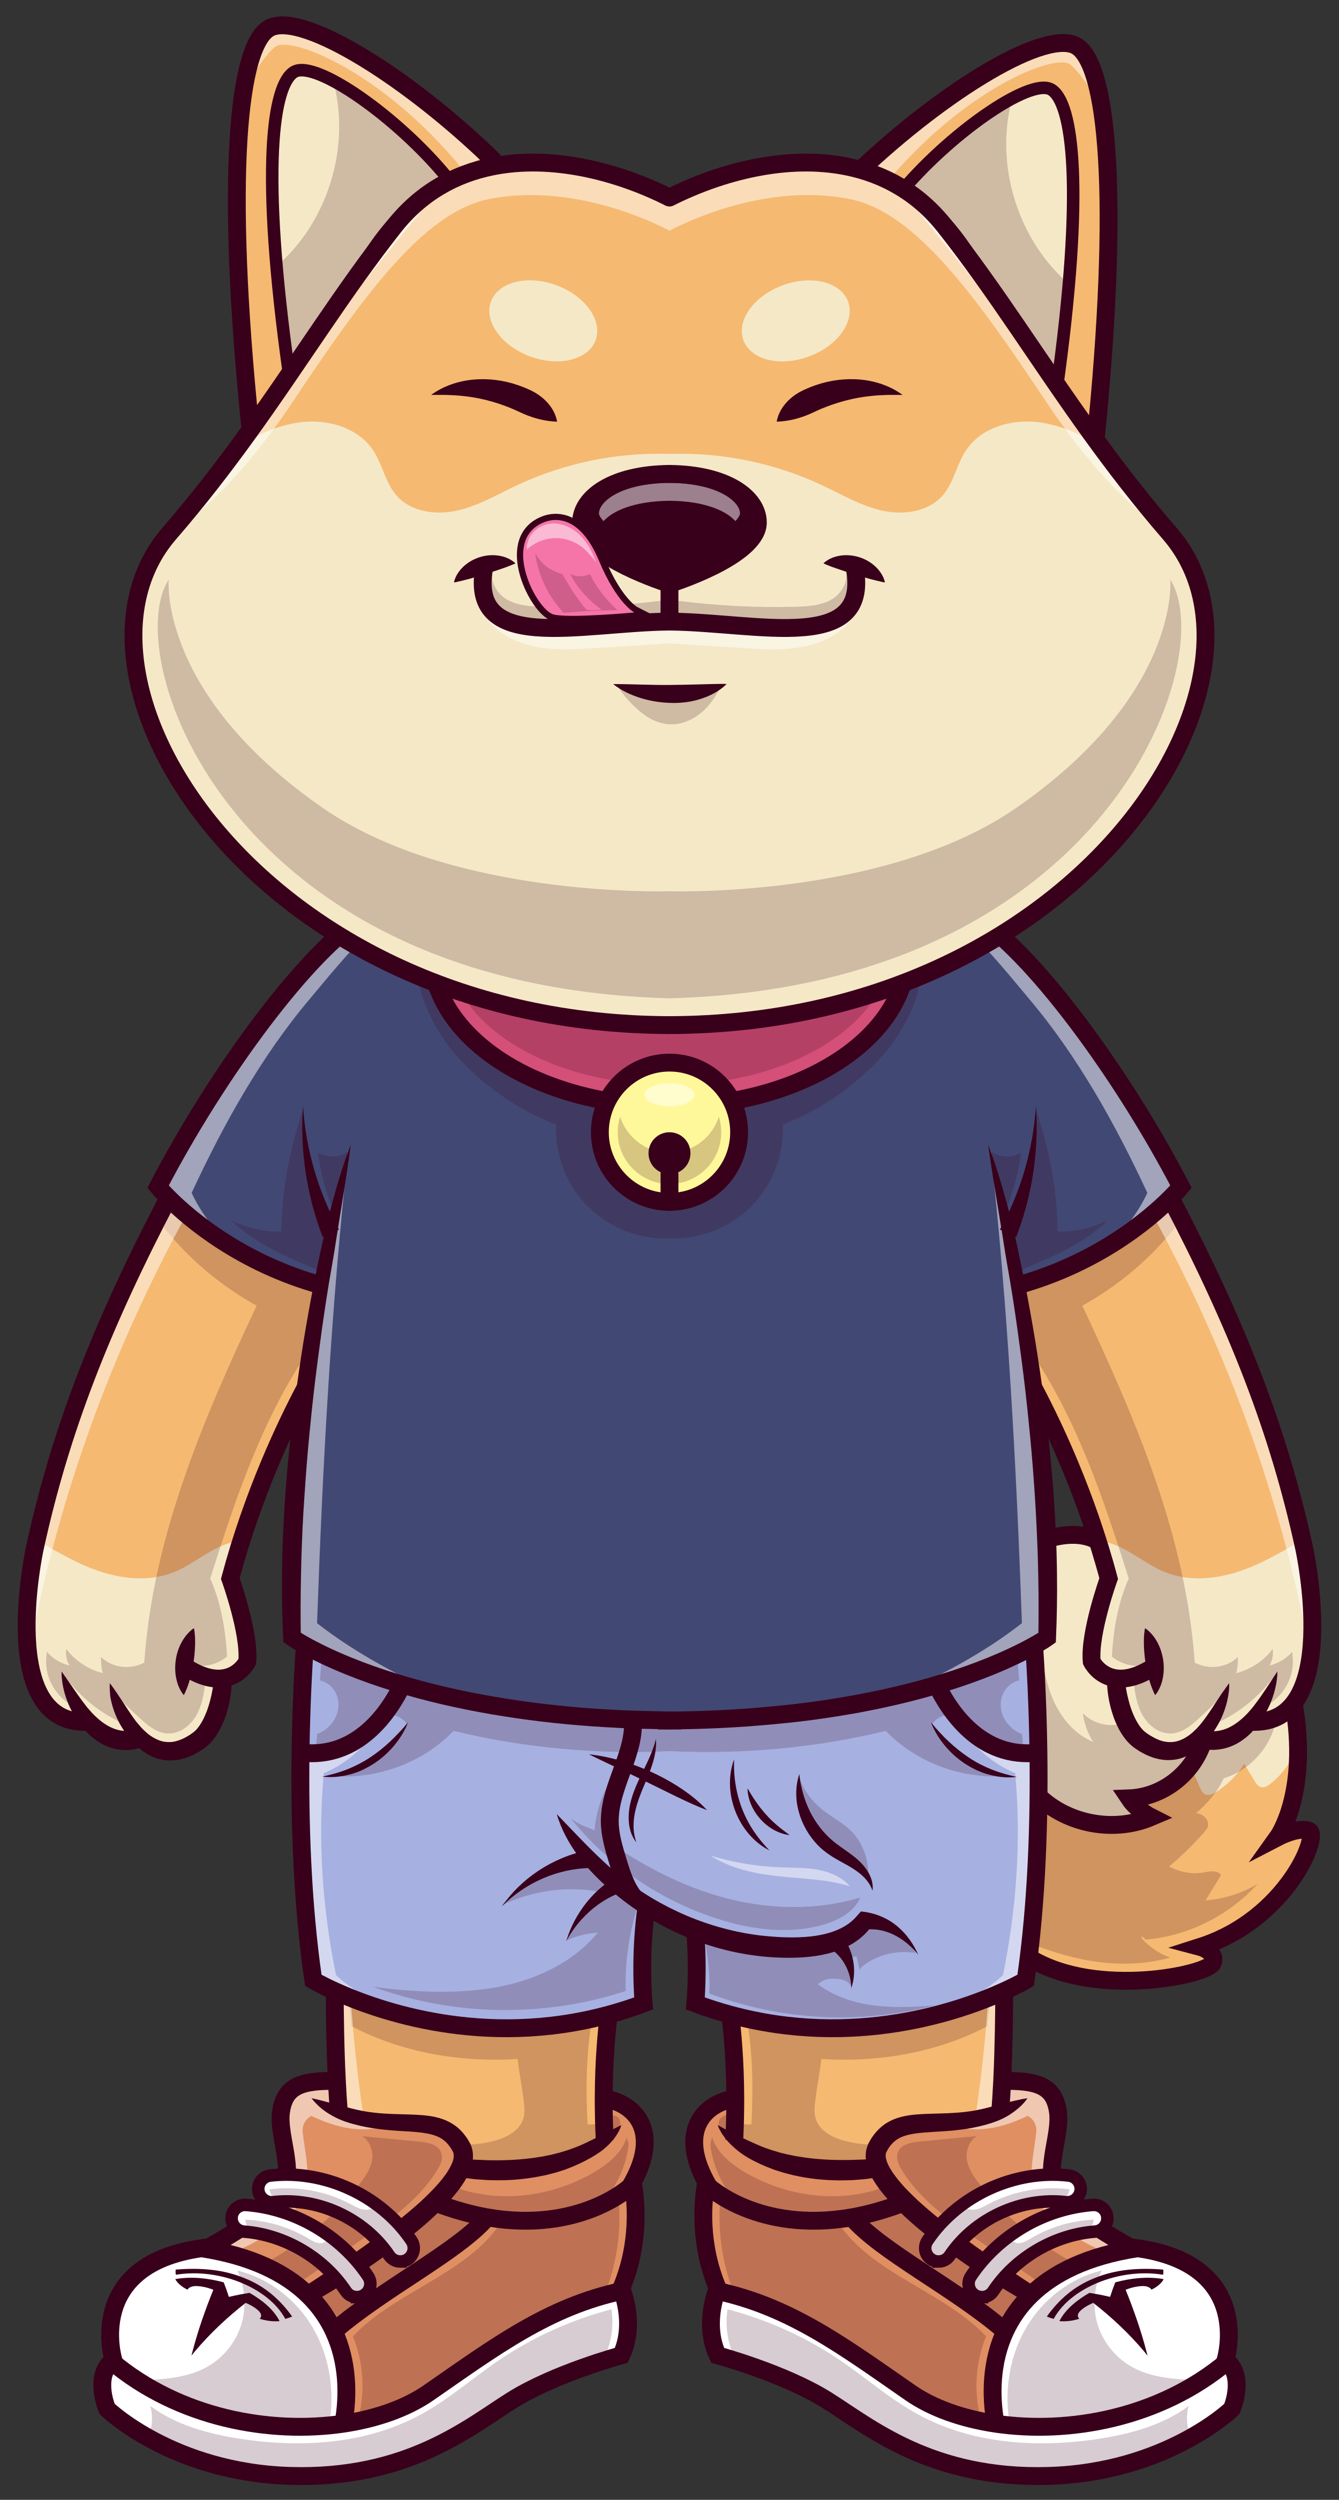 <svg id="ebxntNiqWjI1" xmlns="http://www.w3.org/2000/svg" xmlns:xlink="http://www.w3.org/1999/xlink" viewBox="0 0 1500 2800" shape-rendering="geometricPrecision" text-rendering="geometricPrecision">
<rect x="0" y="0" width="1500" height="2800" fill="#333333" stroke="none"/>
<style><![CDATA[
#ebxntNiqWjI155_to {animation: ebxntNiqWjI155_to__to 3000ms linear infinite normal forwards}@keyframes ebxntNiqWjI155_to__to { 0% {transform: translate(1500px,1238.401px)} 16.667% {transform: translate(1500px,1269.899px)} 33.333% {transform: translate(1500px,1227.441px)} 50% {transform: translate(1500px,1269.899px)} 66.667% {transform: translate(1500px,1236.799px)} 83.333% {transform: translate(1500px,1269.899px)} 100% {transform: translate(1500px,1238.401px)}} #ebxntNiqWjI172_to {animation: ebxntNiqWjI172_to__to 3000ms linear infinite normal forwards}@keyframes ebxntNiqWjI172_to__to { 0% {transform: translate(1500.5px,1139.9px)} 23.333% {transform: translate(1500.5px,1194.72px)} 46.667% {transform: translate(1500.5px,1153.941px)} 73.333% {transform: translate(1513.552px,1189.489px)} 100% {transform: translate(1500.5px,1139.9px)}} #ebxntNiqWjI172_tr {animation: ebxntNiqWjI172_tr__tr 3000ms linear infinite normal forwards}@keyframes ebxntNiqWjI172_tr__tr { 0% {transform: rotate(0deg)} 33.333% {transform: rotate(4.91deg)} 50% {transform: rotate(4.91deg)} 66.667% {transform: rotate(-6.226deg)} 83.333% {transform: rotate(-6.226deg)} 100% {transform: rotate(-0.444deg)}} #ebxntNiqWjI173_to {animation: ebxntNiqWjI173_to__to 3000ms linear infinite normal forwards}@keyframes ebxntNiqWjI173_to__to { 0% {transform: translate(1847.548px,370.197px)} 16.667% {transform: translate(1838.087px,387.325px)} 43.333% {transform: translate(1835.61px,358.49px)} 66.667% {transform: translate(1834.701px,382.354px)} 86.667% {transform: translate(1829.019px,360.808px)} 100% {transform: translate(1847.548px,370.197px)}} #ebxntNiqWjI180_to {animation: ebxntNiqWjI180_to__to 3000ms linear infinite normal forwards}@keyframes ebxntNiqWjI180_to__to { 0% {transform: translate(1159.652px,350.397px)} 23.333% {transform: translate(1163.988px,379.448px)} 50% {transform: translate(1158.016px,358.31px)} 80% {transform: translate(1168.468px,372.316px)} 100% {transform: translate(1159.652px,350.397px)}} #ebxntNiqWjI234_to {animation: ebxntNiqWjI234_to__to 3000ms linear infinite normal forwards}@keyframes ebxntNiqWjI234_to__to { 0% {transform: translate(1398.327px,736.071px)} 50% {transform: translate(1584.682px,736.805px)} 100% {transform: translate(1398.327px,736.071px)}} #ebxntNiqWjI242_tr {animation: ebxntNiqWjI242_tr__tr 3000ms linear infinite normal forwards}@keyframes ebxntNiqWjI242_tr__tr { 0% {transform: translate(1303.55px,545.701px) rotate(0deg)} 33.333% {transform: translate(1303.55px,545.701px) rotate(-18.684deg)} 66.667% {transform: translate(1303.55px,545.701px) rotate(3.916deg)} 100% {transform: translate(1303.55px,545.701px) rotate(0deg)}} #ebxntNiqWjI245_tr {animation: ebxntNiqWjI245_tr__tr 3000ms linear infinite normal forwards}@keyframes ebxntNiqWjI245_tr__tr { 0% {transform: translate(1690.6px,545.687px) rotate(0deg)} 0.667% {transform: translate(1690.6px,545.687px) rotate(0deg)} 33.333% {transform: translate(1690.6px,545.687px) rotate(15.691deg)} 66.667% {transform: translate(1690.6px,545.687px) rotate(-5.117deg)} 100% {transform: translate(1690.6px,545.687px) rotate(0deg)}} #ebxntNiqWjI247_tr {animation: ebxntNiqWjI247_tr__tr 3000ms linear infinite normal forwards}@keyframes ebxntNiqWjI247_tr__tr { 0% {transform: translate(695.983px,2063.007px) rotate(1.761deg)} 16.667% {transform: translate(695.983px,2063.007px) rotate(-4.182deg)} 33.333% {transform: translate(695.983px,2063.007px) rotate(2.119deg)} 50% {transform: translate(695.983px,2063.007px) rotate(-3.5deg)} 66.667% {transform: translate(695.983px,2063.007px) rotate(-0.35deg)} 83.333% {transform: translate(695.983px,2063.007px) rotate(-3.211deg)} 100% {transform: translate(695.983px,2063.007px) rotate(2.573deg)}}
]]></style>
<g transform="translate(-750.017-97.193)"><g><g><g><path d="M1870.4,2462.6c.9-10.9,1.6-22.7,2.2-34.6c39.5-.6,57.8,5.4,62.3,33.4c5,31-21.3,74.7,6,102c21,21,75,51,75,51c2.9.3,5.7.6,8.4,1-56.3,8.6-94.3,27.8-119.4,52.2-24.3-14.7-98.3-60.8-141.7-103.6-13.8-13.6-24.5-26.8-29.5-38.6-3.7-8.6-4.3-16.5-.8-23.1c22.7-43.4,72.4-15.1,137.5-39.7Z" fill="#e08f62"/><path d="M1905,2667.6c-12.9,12.5-22.3,26.3-29,40.8-55.2-48-139.3-89.4-171.8-127.6c18.2-3.2,37.9-8.6,59.1-16.8c43.4,42.8,117.4,88.9,141.7,103.6Z" fill="#e08f62"/><path d="M1129.6,2462.6c65.1,24.6,114.9-3.6,137.4,39.8c3.4,6.6,2.8,14.5-.8,23.1-5,11.8-15.7,25-29.5,38.6-43.4,42.7-117.4,88.9-141.7,103.6-25-24.3-63.1-43.6-119.4-52.2c2.7-.4,5.5-.7,8.4-1c0,0,54-30,75-51c27.3-27.3,1-71,6-102c4.5-28,22.8-34,62.3-33.4.6,11.8,1.4,23.6,2.3,34.5Z" fill="#e08f62"/><path d="M1427.4,2494.3c-.8-16.6-1.1-32.2-1.1-46.6c32.8,4.4,64.9,34.3,32.6,93.6-.9,1.7-1.9,3.4-2.9,5.1c0,0-56.2,52.6-160.2,34.4-18.2-3.2-37.9-8.6-59.1-16.8c13.8-13.6,24.5-26.8,29.5-38.6c86.4,10.7,136.8-13.3,161.2-31.1Z" fill="#e08f62"/><path d="M1236.7,2564c21.1,8.2,40.8,13.6,59.1,16.8-32.5,38.2-116.5,79.6-171.8,127.6-6.7-14.5-16.1-28.3-29-40.8c24.3-14.7,98.3-60.8,141.7-103.6Z" fill="#e08f62"/><path d="M1458.9,2541.3c3.9,21.9,8.2,68.9-12.9,119.1c0,0,.4,1,1.1,2.8-83.1,17.6-143.4,63.2-217.1,114.2-24.4,16.9-57.7,28.9-95.3,34.5c5.7-31.1,5.3-69-10.7-103.5c55.2-48,139.3-89.4,171.8-127.6c104.1,18.2,160.2-34.4,160.2-34.4c1-1.8,2-3.5,2.9-5.1Z" fill="#e08f62"/><path d="M1572.6,2494.3c24.5,17.8,74.9,41.8,161.3,31.1c5,11.8,15.7,25,29.5,38.6-21.1,8.2-40.8,13.6-59.1,16.8-104.1,18.2-160.2-34.4-160.2-34.4-1-1.7-2-3.4-2.9-5.1-32.4-59.3-.2-89.2,32.6-93.6-.1,14.5-.4,30.1-1.2,46.6Z" fill="#e08f62"/><path d="M1876,2708.4c-16,34.5-16.3,72.4-10.7,103.5-37.6-5.6-70.9-17.6-95.3-34.5-73.7-51-134-96.7-217.1-114.2.7-1.8,1.1-2.8,1.1-2.8-21.1-50.2-16.8-97.2-12.9-119.1.9,1.7,1.9,3.4,2.9,5.1c0,0,56.2,52.6,160.2,34.4c32.5,38.2,116.6,79.6,171.8,127.6Z" fill="#e08f62"/><path d="M1091.5,1940.2c18.2,10.2,53.8,27.7,109.2,44.1-13.4,27.8-48.8,84-114,75.9.7-53.2,3.1-96.3,4.8-120Z" fill="#a6b1e1"/><path d="M1459.1,2220.8c5.1,3.4,10.3,6.7,15.5,9.8-8.7,57.8-3.6,110.7-3.6,110.7-13.2,4.9-26.2,9.1-39.1,12.6-139.3,37.7-258-4.2-306.9-26.4-15.5-7-24-12.1-24-12.1-12.8-87.8-15.3-181.2-14.3-255.1c65.2,8.1,100.6-48,114-75.9c61.1,18.1,146.2,34.8,258.2,39c1.4,18-4.5,35.8-10.9,53.6-7.1,19.6-14.9,39.4-14.9,59.8c0,15.4,4.5,30.3,9,45c2.4,7.8,4.8,15.7,8.1,23.2-2.7,1.1-5.3,2.3-7.8,3.6c5.3,4.2,10.9,8.3,16.7,12.2Z" fill="#a6b1e1"/><path d="M1908.5,1940.2c1.6,23.7,4.1,66.8,4.8,120-65.2,8.1-100.6-48-114-75.9c55.4-16.3,91-33.8,109.2-44.1Z" fill="#a6b1e1"/><path d="M1568.1,2353.9c-12.9-3.5-25.9-7.6-39.1-12.6c0,0,3.7-38.3-.5-85.3-18.7-6.8-36.8-15.3-53.9-25.5-5.3-3.1-10.4-6.4-15.5-9.8-3.7-4.8-6.6-10.2-9-15.9-3.2-7.5-5.7-15.4-8.1-23.2-4.5-14.7-9-29.6-9-45c0-20.4,7.9-40.1,14.9-59.8c6.5-17.9,12.3-35.6,10.9-53.6c13.3.5,27,.8,41.1.9c132.6-1.1,231-19.7,299.3-40c13.4,27.8,48.8,84,114,75.9c1,73.9-1.5,167.4-14.3,255.1c0,0-8.5,5.1-24,12.1-48.8,22.6-167.5,64.4-306.8,26.7Z" fill="#a6b1e1"/><path d="M1124,2708.4c16,34.5,16.3,72.4,10.7,103.5-81.7,12.1-183.7-6-259.7-69.8.6-.6,1.3-1.2,2-1.7c0,0-32.6-106.5,98.6-125c56.3,8.6,94.3,27.8,119.4,52.2c12.9,12.5,22.3,26.3,29,40.8Z" fill="#fff"/><path d="M1134.7,2811.9c37.6-5.6,70.9-17.6,95.3-34.5c73.7-51,134-96.7,217.1-114.2c3.5,9.6,13.2,41.9-1.1,72.2c0,0-74,20-122,50s-117,89-249,85-205-75-205-75-15-34.8,5-53.3c76,63.8,178,81.9,259.7,69.8Z" fill="#fff"/><path d="M1865.3,2811.9c81.7,12.1,183.7-6,259.7-69.8c20.1,18.5,5,53.3,5,53.3s-73,71-205,75-201-55-249-85-122-50-122-50c-14.3-30.3-4.6-62.7-1.1-72.2c83.1,17.6,143.4,63.2,217.1,114.2c24.4,16.9,57.7,28.9,95.3,34.5Z" fill="#fff"/><path d="M1905,2667.6c25-24.3,63.1-43.6,119.4-52.2c131.3,18.4,98.6,125,98.6,125c.7.5,1.4,1.1,2,1.7-76,63.8-178,82-259.7,69.8-5.7-31.1-5.3-69,10.7-103.5c6.7-14.5,16.1-28.3,29-40.8Z" fill="#fff"/><path d="M1426.3,2447.7c0,14.4.3,30.1,1.1,46.6-24.5,17.8-74.9,41.8-161.3,31.1c3.7-8.6,4.3-16.5.8-23.1-22.6-43.4-72.3-15.2-137.4-39.8-.9-10.9-1.6-22.7-2.2-34.6-1.8-37.2-2.3-76.7-2.4-100.5c49,22.3,167.6,64.2,306.9,26.4-2.1,17.8-5.4,50.7-5.5,93.9Z" fill="#f5b971"/><path d="M1872.7,2428c-.6,11.9-1.3,23.7-2.2,34.6-65.1,24.6-114.9-3.6-137.4,39.8-3.4,6.6-2.8,14.5.8,23.1-86.4,10.7-136.8-13.3-161.3-31.1.8-16.6,1.1-32.2,1.1-46.6-.1-43.2-3.3-76.1-5.6-93.8c139.3,37.7,258-4.2,306.9-26.4-.1,23.7-.5,63.1-2.3,100.4Z" fill="#f5b971"/><path d="M1000,1977.1c-.9,25.9-10.7,57.5-27,69.3-27.5,19.8-49.1,13-65.2-2.1-25.1,7.6-44.3-3-58.4-18.5-104.2,6.2-60.4-194.4-60.4-194.4c28.7-132,74.8-249.4,149.7-392.4c23.2,23.2,81,72.8,171,97.8-6.1,34.6-12.2,73.4-17.5,115-22.1,41.7-59,119.1-84.2,213.6c0,0,22,61,19,93c0,0-7.8,16-27,18.7Z" fill="#f5b971"/><path d="M2150.6,2025.8c-14.1,15.5-33.4,26.1-58.4,18.5-16,15.1-37.7,21.9-65.2,2.1-16.3-11.8-26.1-43.3-27-69.3-19.2-2.6-27-18.7-27-18.7-3-32,19-93,19-93-25.1-94.5-62-171.9-84.2-213.6-5.3-41.6-11.4-80.4-17.5-115c90-24.9,147.7-74.5,171-97.8c74.9,143,121,260.4,149.7,392.4c0,0,43.9,200.5-60.4,194.4Z" fill="#f5b971"/><path d="M1799.3,1984.3c-68.4,20.2-166.8,38.8-299.3,40-14.1-.1-27.8-.4-41.1-.9-112-4.2-197.1-20.9-258.2-39-55.3-16.4-91-33.9-109.2-44.1-9.8-5.5-14.5-8.9-14.5-8.9-3.2-96.1,4.2-193.7,15.2-279.6c5.3-41.6,11.4-80.4,17.5-115-90-24.9-147.7-74.5-171-97.8-7.8-7.8-11.7-12.6-11.7-12.6c66-127,168-266,234-305c63.9-37.8,189.8-41.8,337.6-42c.9,0,1.8,0,2.7,0c147.8.2,273.7,4.2,337.6,42c66,39,168,178,234,305c0,0-3.9,4.8-11.7,12.6-23.2,23.2-81,72.8-171,97.8c6.1,34.6,12.2,73.4,17.5,115c10.9,85.9,18.3,183.5,15.2,279.6c0,0-4.7,3.4-14.5,8.9-18.1,10.2-53.7,27.7-109.1,44Z" fill="#424874"/><g><path d="M1980.1,1823.3c27.6,1.6,49,24.2,74.5,34.6c25.3,10.4,54.2,8.5,80.3.4s49.8-22.1,73.4-36c11.1,43.6,13.6,85.9,8,130.6-2.3,18.2-6.2,36.8-17,51.7s-29.8,25-47.6,20.3c-11.7,17.1-38.9,23.1-58.9,17.5-15.1,12.1-38.3,19.7-56.1,12.1-7.1-3.1-13-8.4-17.9-14.3-14.4-17.2-21.7-40-20-62.3-11.3-2.1-23.5-9.4-28.9-19.6c3.5-30.7,8.2-62.6,19.5-91.4-4.2-13.6-7.4-29.4-9.3-43.6Z" fill="#f5e8c7"/><path d="M1019.9,1823.3c-27.6,1.6-49,24.2-74.5,34.6-25.3,10.4-54.2,8.5-80.3.4s-49.8-22.1-73.4-36c-11.1,43.6-13.6,85.9-8,130.6c2.3,18.2,6.2,36.8,17,51.7c10.7,14.8,29.8,25,47.6,20.3c11.7,17.1,38.9,23.1,58.9,17.5c15.1,12.1,38.3,19.7,56.1,12.1c7.1-3.1,13-8.4,17.9-14.3c14.4-17.2,21.7-40,20-62.3c11.3-2.1,23.5-9.4,28.9-19.6-3.5-30.7-8.2-62.6-19.5-91.4c4.2-13.6,7.4-29.4,9.3-43.6Z" fill="#f5e8c7"/></g><g><g><g><path d="M2053.1,2639.3c0,0,.6,3-.2,5.8-24.8-4.1-51.2-.1-73,8.9-18.9,7.8-38.9,21-49.5,40.5-4-.9-7.7-2.6-7.7-2.6c13.7-19.2,30.8-34,52.9-42.8c24.7-10.4,51.1-11.9,77.5-9.8Z" fill="#39001b"/><path d="M2053.6,2650c0,0-2.9,6.7-13.7,11.8c0,0-1.8-4.5-11.1-4s-17.8,4.1-17.8,4.1c9,22.4,17,45,23.1,68.3.6,2.2.9,3.3,1.4,5.6-1.4-1.8-2.1-2.8-3.6-4.6-17.3-20.5-36-38-57.1-54.6c0,0-8.9,3.4-14.5,8.9s-1.2,8.9-1.2,8.9c-12.2,4-22.3,2.6-22.3,2.6c7-13.7,20.5-24.1,33.6-31.6c9.5,1.5,14.1,2.4,23.2,4.5c2.1-6.6,3.3-9.9,5.8-16.3c17.4-4.7,36.3-6.8,54.2-3.6Z" fill="#39001b"/></g></g><g><g><path d="M946.9,2639.3c0,0-.6,3,.2,5.8c24.8-4.1,51.2-.1,73,8.9c18.9,7.8,38.9,21,49.5,40.5c4-.9,7.7-2.6,7.7-2.6-13.7-19.2-30.8-34-52.9-42.8-24.7-10.4-51.1-11.9-77.5-9.8Z" fill="#39001b"/><path d="M946.4,2650c0,0,2.9,6.7,13.7,11.8c0,0,1.8-4.5,11.1-4s17.8,4.1,17.8,4.1c-9,22.4-17,45-23.1,68.3-.6,2.2-.9,3.3-1.4,5.6c1.4-1.8,2.1-2.8,3.6-4.6c17.3-20.5,36-38,57.1-54.6c0,0,8.9,3.4,14.5,8.9s1.2,8.9,1.2,8.9c12.2,4,22.3,2.6,22.3,2.6-7-13.7-20.5-24.1-33.6-31.6-9.5,1.5-14.1,2.4-23.2,4.5-2.1-6.6-3.3-9.9-5.8-16.3-17.4-4.7-36.3-6.8-54.2-3.6Z" fill="#39001b"/></g></g></g><path d="M1898.1,2288.9c55.4,28.6,121.4,28.5,182.8,17.7c7.6-1.3,15.9-3.3,20.4-9.5s1.5-17.7-6.2-17.6c37.3-7.9,65.9-36,91.6-64.1c8.7-9.5,17-19.4,23.5-30.5c3.7-6.3,6.8-13.2,7.1-20.5s-3.1-15.1-9.5-18.5c-6.5-3.4-15.9-.7-18.2,6.3c21.5-42.6,22.4-96.8,9.1-142.6-6.4,13.6-26.1,16.2-39.7,9.9-6.9,8.8-18.8,16.8-28.7,22.1s-22,7.2-32.3,3c-8.8,5.7-22.4,9.7-32.9,10.6-18.4,1.5-36.3-9.1-47.1-24-10.9-14.9-15.6-33.4-17.5-51.7-12-1.5-24.3-12.4-27.8-24-8.8-29,8-60.4,20.2-88.2-6.3-13.6-11.7-31.5-16.2-45.8-16.8-5.4-36.9-5.8-53.8-.9c3.4,36.5,3.2,72.2.7,108.8-4,5.5-12.1,9.7-18.5,11.9c15.6,115.5,11.6,232.5-7,347.6Z" fill="#f5b971"/><path d="M1981,1825.3c-15.7-8.6-35.2-9.9-51.8-3.3-1.2,36.7-5.8,70.7-7,107.4-10.6,4.3-11.8,17.6-10.6,29c5.2,50.2,3.7,100.9,2.3,151.3c11.9,18.6,30.5,26.2,52.3,29.6s44.3-1,64.6-9.8c-4.4-5.1-10.4-10.6-14.8-15.7c26.4-2.8,51.5-16.4,68.3-37c3.4,7.7,6.4,14.5,9.8,22.2c1.4,3.1,3,6.5,6.1,8c4,1.8,8.5-.3,12.2-2.6c12.7-8,23.6-18.9,31.5-31.6c3.5,6.3,7.1,11.5,10.6,17.7c2.3,4,5.3,8.6,9.9,8.7c2.9.1,5.5-1.6,7.8-3.3c14.2-10.6,25-25.8,30.4-42.7c5.1-15.8-1.6-33.1-3.5-49.6-7.1,13.5-23.1,21.7-38.3,19.7-7.1,8.6-19.4,12.2-29.3,17.5-9.8,5.2-22.8,8.2-31.3,1.1-19.8,21-57.8,19.5-77.6-1.6-7.7-8.3-12.7-18.8-16.2-29.6-3.8-11.5-6.3-23.4-7.3-35.5-10.3-2.9-23.6-8.3-28.5-17.8c3.3-28.7,10.1-63.1,20.8-89.9-2.2-13.2-8-28.9-10.4-42.2Z" fill="#f5e8c7"/></g><g><path d="M2198.1,1963.4c-1.9,21.6-17.6,41.4-38.2,48.1c7.3-10.9,11.9-23,16.4-35.3-19,25.3-45.5,45-75.2,55.9c10.4-13.5,17.5-28.2,24.4-43.8-9.6,12.8-21.6,23.5-33.3,34.4-8.4,7.8-18.2,15.4-29.7,16.1-13.5.8-25.9-8.7-32.6-20.5-6.6-11.8-8.6-25.6-10.2-39-.3-2.1-1.9-2.7-2.8-4.6c6.1-4.6,12.2-9.1,18.3-13.7-12.9,4.9-28.9.4-39.6-8.3c1.7-29.7,6.7-60.3,18.9-87.4-28.2-89.2-58.9-181.4-112.4-258.1c0,0-22.3-149.7-43.3-221.7c8.9,8.6,24.1,8.8,34.9,2.9-2.1,20.7-8.6,43.1-16.3,62.4c1.5,5.7,3.3,11.1,4.9,16.8c18.3-40.1,27.9-84,28.1-128.1c14.9,44.2,24.1,90.4,24.4,137c19.2.9,38.5-4.2,56-12.2-27.4,26.3-61.9,40.9-97,55.4.6,5.3-.2,10.5.3,15.8c57.6-20.9,112.2-49.9,161.9-85.9c3.9,7.4,8,13.3,11.9,20.7-29.1,36.7-64.5,66.6-105.4,89.4c60.2,128.4,116.1,258.4,125.9,399.8c15.6,8.2,35.7,6,48.3-6.3.3,6.1-.3,12.3-1.9,18.1c16.2-4.2,30.9-13.7,40.9-27.1c1.1,5.9-.4,13.3-3.5,18.5c9.8-2.3,18.9-7.8,25.4-15.4.4,8,1.2,8.1.5,16.1Z" opacity="0.2" fill="#39001b"/><path d="M801.9,1963.4c1.9,21.6,17.6,41.4,38.2,48.1-7.3-10.9-11.9-23-16.4-35.3c19,25.3,45.5,45,75.2,55.9-10.4-13.5-17.5-28.2-24.4-43.8c9.6,12.8,21.6,23.5,33.3,34.4c8.4,7.8,18.2,15.4,29.7,16.1c13.5.8,25.9-8.7,32.6-20.5c6.6-11.8,8.6-25.6,10.2-39c.3-2.1,1.9-2.7,2.8-4.6-6.1-4.6-12.2-9.1-18.3-13.7c12.9,4.9,28.9.4,39.6-8.3-1.7-29.7-6.7-60.3-18.9-87.4c28.2-89.2,58.9-181.4,112.4-258.1c0,0,22.3-149.7,43.3-221.7-8.9,8.6-24.1,8.8-34.9,2.9c2.1,20.7,8.6,43.1,16.3,62.4-1.5,5.7-3.3,11.1-4.9,16.8-18.3-40.1-27.9-84-28.1-128.1-14.9,44.2-24.1,90.4-24.4,137-19.2.9-38.5-4.2-56-12.2c27.4,26.3,61.9,40.9,97,55.4-.6,5.3.2,10.5-.3,15.8-57.6-20.9-112.2-49.9-161.9-85.9-3.9,7.4-8,13.3-11.9,20.7c29.1,36.7,64.5,66.6,105.4,89.4-60.2,128.4-116.1,258.4-125.9,399.8-15.6,8.2-35.7,6-48.3-6.3-.3,6.1.3,12.3,1.9,18.1-16.2-4.2-30.9-13.7-40.9-27.1-1.1,5.9.4,13.3,3.5,18.5-9.8-2.3-18.9-7.8-25.4-15.4-.4,8-1.1,8.1-.5,16.1Z" opacity="0.2" fill="#39001b"/><path d="M1812.6,2017.5c18.5,27.3,51.7,43.6,84.6,40.8-1.1-6.6-2-12.1-2.2-18.8-13-4.7-23.1-17.2-23.9-31s7.3-25.8,20.7-29.2c-.8-9.7-1.6-18.9-2.3-28.6-109.3,45.6-227.1,70.5-345.4,73.4.1-.6.1-1.2.2-1.9-14.7,1-29.5,1.6-44.2,2-14.8-.3-29.5-1-44.2-2c.1.6.1,1.3.2,1.9-118.3-2.9-236.1-27.9-345.4-73.4-.8,9.7-1.6,18.9-2.3,28.6c13.4,3.4,21.5,15.4,20.7,29.2s-10.9,26.3-23.9,31c-.2,6.7-1.1,12.2-2.2,18.8c32.9,2.8,66-13.5,84.6-40.8c7.4,1.3,13.9,4.4,18.2,10.5-18,30.6-50.3,52.8-85.4,58.2c50.1,4.9,103-13.9,137.7-50.3c78.7,19.2,161,26.5,242.1,22.7c81.2,3.8,163.4-3.5,242.1-22.7c34.8,36.4,87.6,55.1,137.7,50.3-35.1-5.4-67.5-27.6-85.4-58.2c4-6.1,10.6-9.2,18-10.5Z" opacity="0.2" fill="#39001b"/><path d="M1464.7,2231.3c-9.9,30.6-14.7,63.8-13.8,96-91.4,30-193,28.3-283.3-4.8c44.7,5.9,90.5,8.5,135,1.2s88.4-27.1,117.1-61.9c-12.9,1.4-24.3,3.5-35.8,9.4c8.7-21.5,26-38,42.9-53.9-38.4-8.7-79.6-3-115.1,14.1c22.9-23.5,51.7-41.2,83-51c3.1-1,5.3-3.5,8.3-4.9c17.4,22.8,37.8,39.9,61.7,55.8Z" opacity="0.2" fill="#39001b"/><g><path d="M1725.2,2499.4c-9.4-.4-18.8-1.7-27.9-4-14.2-3.6-29.2-11.1-33.5-25.1-2.1-6.7-1.2-14-.4-21c2-16.3,4.8-29.6,6.7-45.9c63.8,4,129.8-7,186.3-36.9.2-11.7,3-21,3.2-32.7-86.9,31-181.6,39.8-272.7,25.3c6.4,39.6,7,77.3,4.9,117.4-8.4,1.4-19-2.5-24.5-9.1-3.1-3.7-11.8,1.9-12.1,6.7s2.9,9.1,6.1,12.6c20.4,22.5,49.2,36.5,79.1,42.1s60.8,3.2,90.5-3.5c-4-8.5-3.2-19.1,1.9-27-2.9,1.4-4.2,1.2-7.6,1.1Z" opacity="0.2" fill="#39001b"/><path d="M1912.9,2652.8c-23-15.9-45.9-31.8-68.9-47.7-31.5-21.8-63.8-44.5-83.7-77.2-3.7-6-6.9-13.3-4.4-20c3.4-8.9,14.7-11.1,24.1-12c21.5-2,42.9-4.1,64.4-6.1-8.8,4.9-13,17.5-11.1,27.4s7.9,18.5,14.1,26.4c29.4,37.4,66.9,68.4,109.2,90.1-14.5,4.1-31.3,10.6-43.7,19.1Z" opacity="0.2" fill="#39001b"/><path d="M1880.4,2807.5c-5.2-35.6,1.3-73.1,19.7-104s49.1-54.7,84-63.1c-8.9,18.8-10.5,41.9-4.1,61.6s20.6,36.9,38.9,46.8c21.5,11.7,46.9,13.3,71.3,14.6-20.9,25.4-55.4,32.5-87.6,39.3-41,8.5-81.4,14.1-122.2,4.8Z" opacity="0.2" fill="#39001b"/><path d="M1572.3,2736.3c-7.6-16.8-9.9-34.2-7.3-52.5c45,11.7,87.9,31.2,126.4,57.3c29.3,19.9,56.1,43.7,87.3,60.6c60.9,33.2,133.9,37.7,202.5,27.1c35.6-5.5,71.6-15.3,100.5-36.8-3,10.1-2.4,20.3.5,30.4-95.2,56.4-219.1,60.5-318.2,11.4-42.3-21-79.8-50.7-121.8-72.3-23.8-12.1-44.2-18.6-69.9-25.2Z" opacity="0.2" fill="#39001b"/><path d="M1847.9,2803.4c-7.1-29.5-4.7-61.2,6.8-89.3-48.3-51-128-69.5-166.4-128.3c7.4-1.7,14.7-5.3,22.1-7c42.5,54.1,103.6,88,163.4,122c4.4-13.2,11.9-25.4,21.6-35.4-58.3-28.4-109.6-70.2-151.2-119.9-51.8,20.9-113.9,12.5-161.7-16.4-14.9-9-29.1-21.1-34.6-37.6-1.9,4.3-2.4,7-1.7,11.6c2.9,18.5,10.3,36.4,21.4,51.5-1.4.6-2.9,1.2-4.3,1.8-2.5,1-3.4-1.5-5.7-2.7-4.4,37.4.5,75.9,14.2,110.9c63.9,18.2,115.1,57.9,169.9,95.4c32.6,22.3,66.7,41.9,106.2,43.4Z" opacity="0.2" fill="#39001b"/></g><g><path d="M1274.8,2499.4c9.4-.4,18.8-1.7,27.9-4c14.2-3.6,29.2-11.1,33.5-25.1c2.1-6.7,1.2-14,.4-21-2-16.3-4.8-29.6-6.7-45.9-63.8,4-129.8-7-186.3-36.9-.2-11.7-3-21-3.2-32.7c86.9,31,181.6,39.8,272.7,25.3-6.4,39.6-7,77.3-4.9,117.4c7.7,1.3,17.2-1.9,23-7.5c4.7-4.5,12.7-2.1,13.5,4.4.7,5.1-2.7,9.6-6.1,13.4-20.4,22.5-49.2,36.5-79.1,42.1s-60.8,3.2-90.5-3.5c4-8.5,3.2-19.1-1.9-27c3,1.3,4.3,1.1,7.7,1Z" opacity="0.2" fill="#39001b"/><path d="M1087.1,2652.8c23-15.9,45.9-31.8,68.9-47.7c33-22.9,67.1-46.8,86.6-82.2c1.8-3.3,2.8-7,2.4-10.7-1-12.4-14.2-15.2-25-16.2-21.5-2-42.9-4.1-64.4-6.1c8.8,4.9,13,17.5,11.1,27.4s-7.9,18.5-14.1,26.4c-29.4,37.4-66.9,68.4-109.2,90.1c14.5,4,31.3,10.5,43.7,19Z" opacity="0.2" fill="#39001b"/><path d="M1119.6,2807.5c5.2-35.6-1.3-73.1-19.7-104s-49.1-54.7-84-63.1c8.9,18.8,10.5,41.9,4.1,61.6s-20.6,36.9-38.9,46.8c-21.5,11.7-46.9,13.3-71.3,14.6c20.9,25.4,55.4,32.5,87.6,39.3c41,8.5,81.4,14.1,122.2,4.8Z" opacity="0.2" fill="#39001b"/><path d="M1427.7,2736.3c7.6-16.8,9.9-34.2,7.3-52.5-45,11.7-87.9,31.2-126.4,57.3-29.3,19.9-56.1,43.7-87.3,60.6-60.9,33.2-133.9,37.7-202.5,27.1-35.6-5.5-71.6-15.3-100.5-36.8c3,10.1,2.4,20.3-.5,30.4c95.2,56.4,219.1,60.5,318.2,11.4c42.3-21,79.8-50.7,121.8-72.3c23.8-12.1,44.2-18.6,69.9-25.2Z" opacity="0.2" fill="#39001b"/><path d="M1152.1,2803.4c7.1-29.5,4.7-61.2-6.8-89.3c48.3-51,128-69.5,166.4-128.3-7.4-1.7-14.7-5.3-22.1-7-42.5,54.1-103.6,88-163.4,122-4.4-13.2-11.9-25.4-21.6-35.4c58.3-28.4,109.6-70.2,151.2-119.9c51.8,20.9,113.9,12.5,161.7-16.4c14.9-9,29.1-21.1,34.6-37.6c1.9,4.3,2.4,7,1.7,11.6-2.9,18.5-10.3,36.4-21.4,51.5c1.4.6,2.9,1.2,4.3,1.8c2.5,1,3.4-1.5,5.7-2.7c4.4,37.4-.5,75.9-14.2,110.9-63.9,18.2-115.1,57.9-169.9,95.4-32.6,22.3-66.7,41.9-106.2,43.4Z" opacity="0.2" fill="#39001b"/></g><path d="M1915.9,1937.3c2,22,5.2,44.3,14.2,64.5s24.3,38.4,44.9,46.6c-6.4-8.6-10.6-21.8-12-32.4c11.8,12.6,31.7,16.9,47.7,10.4c7.3,17.3,20.6,27.3,39.1,30.5c18.6,3.2,38.5-3.7,51.2-17.6c18.3,12.2,44.1,5.6,54.3-13.8c9.6,3.4,16.4,2,24.7-3.9-5.1,31.1-29,58.3-59.1,67.4-7.1,15.4-18.2,28-31,39.1c7.4.7,14.3,6.4,13.4,13.8-.3,2.7-2.2,5-4,7.1-12.2,14-25.5,27-39.7,38.9c13.3,6.5,25.5,9.1,40,6.4c6.5-1.2,15-2.5,18.2,3.3-5.8,9.4-11.5,18.8-17.3,28.2c20.5-1.5,40.7-7.9,58.4-18.5-32.3,35.5-78.1,58.5-125.9,62.5.7-.6-3.9-4.1-4.3-3.3s.2,1.8.8,2.4c8.5,9.4,19.4,16.6,31.3,20.9-51.7,14.6-106.5,4.3-156.3-15.8c8.6-97.9,12.3-197.7,1.9-295.4-1.7-15.6-.3-28.9,9.5-41.3Z" opacity="0.2" fill="#39001b"/></g><g><g><path d="M1250.5,1088.5c-44.8,3.2-86.4,25.9-120,55.7-33.6,29.7-60.3,66.4-86.8,102.7-41.2,56.6-82.6,113.5-115.6,175.2c3,9.9,6.5,14.4,14.6,21-98.8,148.2-153.3,322.1-159.2,500.2c32.5-170.4,91.9-333.6,175.4-485.7-4.1,3.2-.7,1.4,3.1,4.9c14,13.1,30.5,23.5,48.4,30.5-19.3-16.3-35-36.8-45.7-59.7c35.6-76.6,78-152.9,132.5-217.4c38.7-45.9,94-117.7,153.3-127.4Z" opacity="0.5" fill="#fff"/><path d="M1206.5,1989c-46.8-12.6-88.8-26.7-129.2-53.6.5-185.1,21.7-370.1,63-550.5-19.4,176.7-28.8,352.8-35.1,530.4c45.5,35.4,92.7,59.1,144.8,83.8-18.1-2.5-25.8-5.4-43.5-10.1Z" opacity="0.5" fill="#fff"/><path d="M1089.9,2061c24.9,3.1,48-11.9,68.6-26.2c10.5-7.3,21.9-15.8,24.6-28.3-10.3,34.8-36.9,62.8-70.4,76.8-6.8,75.5-1.5,151.8,13.7,226.1c15.7,15.2,33.1,23.9,53.4,32.1-12.8-1-25.4-4.3-37.1-9.6c3,46.2,7.6,89.4,14.4,135.1c9.4,5.7,19.5,7.2,30.4,8.6-27.7,13.1-61,5-88.6-8.4-6.8,3.3-10.6,10.6-9.8,18.1c2.6,24.5,10.3,50.4.2,72.9-4,8.9-10.4,16.3-17.4,23.1-16.3,15.9-35.8,28.5-56.9,36.9-8-.6-17.4-3.9-24.7-7.1c17.3-7.9,34.8-16.2,49.5-28.4s26.5-28.9,28.9-47.8c2.1-16.1-2.7-32.2-5-48.3s-1.4-34.2,9.6-46.1c12.1-13.1,32-14.5,49.8-14.2-.4-29-1.3-60.8-1.6-89.8-.1-4.5.5-10,4.7-11.7-6.6-4-15.9-10.2-23.2-12.8-10-85-12.6-165.5-13.1-251Z" opacity="0.5" fill="#fff"/></g><g><path d="M1749.5,1088.5c44.8,3.2,86.4,25.9,120,55.7c33.6,29.7,60.3,66.4,86.8,102.7c41.2,56.6,82.6,113.5,115.6,175.2-3,9.9-6.5,14.4-14.6,21c98.8,148.2,153.3,322.1,159.2,500.2-32.5-170.4-91.9-333.6-175.4-485.7c4.1,3.2.7,1.4-3.1,4.9-14,13.1-30.5,23.5-48.4,30.5c19.3-16.3,35-36.8,45.7-59.7-35.6-76.6-78-152.9-132.5-217.4-38.7-45.9-94-117.7-153.3-127.4Z" opacity="0.5" fill="#fff"/><path d="M1793.5,1989c46.8-12.6,88.8-26.7,129.2-53.6-.5-185.1-21.7-370.1-63-550.5c19.4,176.7,28.8,352.8,35.1,530.4-45.5,35.4-92.7,59.1-144.8,83.8c18.1-2.5,25.8-5.4,43.5-10.1Z" opacity="0.5" fill="#fff"/><path d="M1910.1,2061c-24.9,3.1-48-11.9-68.6-26.2-10.5-7.3-21.9-15.8-24.6-28.3c10.3,34.8,36.9,62.8,70.4,76.8c6.8,75.5,1.5,151.8-13.7,226.1-15.7,15.2-33.1,23.9-53.4,32.1c12.8-1,25.4-4.3,37.1-9.6-3,46.2-7.6,89.4-14.4,135.1-9.4,5.7-19.5,7.2-30.4,8.6c27.7,13.1,61,5,88.6-8.4c6.8,3.3,10.6,10.6,9.8,18.1-2.6,24.5-10.3,50.4-.2,72.9c4,8.9,10.4,16.3,17.4,23.1c16.3,15.9,35.8,28.5,56.9,36.9c8-.6,17.4-3.9,24.7-7.1-17.3-7.9-34.8-16.2-49.5-28.4s-26.5-28.9-28.9-47.8c-2.1-16.1,2.7-32.2,5-48.3s1.4-34.2-9.6-46.1c-12.1-13.1-32-14.5-49.8-14.2.4-29,1.3-60.8,1.6-89.8.1-4.5-.5-10-4.7-11.7c6.6-4,15.9-10.2,23.2-12.8c10-85,12.6-165.5,13.1-251Z" opacity="0.5" fill="#fff"/></g></g><g><path d="M1501.4,1079.4c147.8.2,273.7,4.2,337.6,42c66,39,168,178,234,305c0,0-3.9,4.8-11.7,12.6-23.2,23.2-81,72.8-171,97.8" fill="none" stroke="#39001b" stroke-width="20" stroke-miterlimit="10"/><path d="M1487,1079.4c3.9,0,7.8,0,11.6,0" fill="none" stroke="#39001b" stroke-width="20" stroke-miterlimit="10"/><g><path d="M1857,1379.4c8.4,21.8,15.1,44.2,21.2,66.7c3,11.3,5.9,22.6,8.5,33.9l3.7,17.1l3.6,17.1c4.8,22.8,9,45.7,13,68.7s7.5,46,10.7,69.2c1.6,11.6,3.1,23.1,4.5,34.7s2.6,23.2,3.8,34.8s2.2,23.2,3.2,34.9c1,11.6,1.7,23.3,2.4,35s1.3,23.3,1.7,35c.2,5.8.4,11.7.5,17.5s.3,11.7.3,17.5c.3,23.4-.1,46.8-1.1,70.2v0l-.2,5-3.9,2.8-.9.6-.8.6-1.6,1.1c-1.1.7-2.1,1.3-3.2,2-2.1,1.3-4.2,2.5-6.3,3.8-4.2,2.4-8.5,4.7-12.8,7-8.6,4.5-17.3,8.5-26,12.4-17.5,7.7-35.5,14.4-53.5,20.4-36.2,11.9-73.2,20.9-110.5,27.9-18.7,3.4-37.4,6.3-56.2,8.8l-14.1,1.7-7.1.8-7.1.7-14.1,1.4-14.2,1.2c-37.8,3.2-75.6,4.4-113.4,4.5v-20c37.3-.1,74.6-1.3,111.8-4.5l13.9-1.2l13.9-1.4l7-.7l6.9-.8l13.9-1.7c18.5-2.4,36.9-5.3,55.1-8.7c36.6-6.8,72.7-15.6,107.9-27.2c17.6-5.8,34.9-12.3,51.8-19.7c8.4-3.7,16.7-7.6,24.9-11.8c4.1-2.1,8.1-4.3,12-6.5c2-1.1,3.9-2.3,5.8-3.4.9-.6,1.9-1.2,2.8-1.8l1.3-.9l1.2-.8-4.1,7.8v0c.4-23.1.4-46.1-.1-69.2-.1-5.8-.3-11.5-.4-17.3s-.4-11.5-.6-17.3c-.4-11.5-1-23.1-1.6-34.6s-1.4-23.1-2.2-34.6-1.7-23-2.7-34.6c-1-11.5-2.1-23-3.3-34.5-1.1-11.5-2.4-23-3.7-34.5-2.6-23-5.7-45.9-8.9-68.9-3.2-22.9-6.7-45.8-10.8-68.6l-2.9-17.1-2.7-17.2-5.6-34.3c-3.8-23-7.5-45.9-10.7-69Z" fill="#39001b"/></g><g><path d="M1910.5,1336c3.5,49-3.9,99.5-22.1,146.8l-18.2-8.4c23.1-41.8,37.2-89.4,40.3-138.4Z" fill="#39001b"/></g><path d="M2061.3,1438.9c74.9,143,121,260.4,149.7,392.4c0,0,43.9,200.6-60.4,194.4" fill="none" stroke="#39001b" stroke-width="20" stroke-miterlimit="10"/><g><path d="M2181,1969.4c0,5.7-.7,11.2-1.9,16.7s-2.8,10.9-4.8,16.1c-2,5.3-4.5,10.4-7.4,15.4-2.8,5-6.2,9.8-9.9,14.4-1,1.1-1.9,2.3-2.9,3.4s-2,2.2-3.1,3.3c-1.1,1-2.2,2.1-3.4,3.1s-2.3,2-3.6,2.9c-4.9,3.8-10.5,7-16.7,9.2-6.1,2.2-12.7,3.3-19.3,3.3-6.5-.1-12.9-1.3-18.8-3.3l5.8-19.1c8.9,2.1,17.5,2.3,25.7-.3c8.2-2.5,16-7.8,23.1-14.5l2.6-2.6l1.3-1.3l1.2-1.4l2.5-2.8l2.4-2.9c3.1-4,6.2-8.2,9.2-12.5s5.9-8.7,8.9-13.2c3-4.7,5.9-9.3,9.1-13.9Z" fill="#39001b"/></g><g><path d="M2127,1982.4c.2,4.9-.3,9.6-1.1,14.3s-1.9,9.3-3.4,13.9c-1.5,4.5-3.3,9-5.4,13.3-1.1,2.1-2.2,4.3-3.5,6.4l-1.9,3.1-1,1.6-1,1.5c-1.4,2-2.8,4.1-4.4,6l-2.3,3c-.8,1-1.7,1.9-2.5,2.8-3.4,3.8-7.3,7.3-11.6,10.4-4.4,3.1-9.3,5.7-14.7,7.5s-11.2,2.6-16.9,2.4c-2.9,0-5.6-.5-8.4-.9-2.7-.7-5.5-1.2-8-2.2-5.2-1.7-9.9-4.2-14.4-6.8l-3.2-2.1-1.6-1.1-.8-.5c-.3-.2-.6-.5-.9-.7-1.2-.9-2.4-1.9-3.5-2.9l-3.1-3.1c-3.8-4.2-6.8-8.7-9.4-13.3-1.2-2.3-2.4-4.6-3.4-6.9-1.1-2.3-2-4.7-2.9-7-1.6-4.7-3.1-9.5-4.2-14.3-2.3-9.6-3.4-19.4-3.5-29.4l20-.7c.7,8.4,2.1,16.8,4.3,25c2.1,8.2,5,16.1,8.8,23c1.9,3.4,4,6.6,6.3,9.2.6.6,1.2,1.2,1.7,1.8.6.6,1.2,1,1.8,1.5.2.1.3.3.5.4l.6.4l1.2.9l2.5,1.7c3.4,2,6.8,4,10.2,5.3c1.7.8,3.5,1.1,5.2,1.7c1.7.3,3.5.7,5.2.8c3.5.2,6.9.1,10.3-.9c3.4-.9,6.8-2.4,10-4.4c3.3-2,6.5-4.4,9.4-7.3.7-.7,1.5-1.4,2.2-2.1l2.1-2.3c1.5-1.5,2.8-3.2,4.1-4.8c5.3-6.7,10.1-14,15-21.5l7.5-11.4c2.7-3.6,5.2-7.4,8.1-11.3Z" fill="#39001b"/></g><path d="M1907.8,1651.7c22.1,41.7,59,119.1,84.2,213.6c0,0-22,61-19,93c0,0,7.8,16.1,27,18.7c10.8,1.5,25.2-1.3,43.9-13.7" fill="none" stroke="#39001b" stroke-width="20" stroke-miterlimit="10"/><g><path d="M2032.7,1920.9c1.6,1,3.1,2.2,4.4,3.4s2.5,2.5,3.7,3.9c2.3,2.7,4.2,5.6,5.8,8.6c3.3,6.1,5.3,12.6,6.4,19.3c1,6.7,1,13.6-.3,20.4-.6,3.4-1.6,6.7-3,10-.7,1.6-1.5,3.2-2.4,4.8s-1.9,3.1-3.2,4.6c-1-1.7-1.7-3.3-2.4-5-.7-1.6-1.3-3.2-1.9-4.8-1.1-3.1-2.1-6.2-2.9-9.2-1.7-6-2.9-11.9-3.7-17.8-.9-5.9-1.5-11.9-1.7-18.1-.1-3.1-.1-6.3,0-9.6.1-1.7.2-3.4.4-5.1.2-1.8.4-3.5.8-5.4Z" fill="#39001b"/></g><path d="M1908.5,1940.2c1.6,23.7,4.1,66.8,4.8,120c1,73.9-1.5,167.4-14.3,255.1c0,0-8.5,5.1-24,12.1-49,22.3-167.6,64.2-306.9,26.4-12.9-3.5-25.9-7.6-39.1-12.6c0,0,3.7-38.3-.5-85.3" fill="none" stroke="#39001b" stroke-width="20" stroke-miterlimit="10"/><path d="M1799.3,1984.3c13.4,27.8,48.8,84,114,75.9" fill="none" stroke="#39001b" stroke-width="20" stroke-miterlimit="10"/><g><path d="M1793,2026.4c3.1,3.9,6.3,7.6,9.7,11.2c3.3,3.6,6.7,7.1,10.3,10.4c7,6.6,14.6,12.6,22.5,17.9c2,1.3,4,2.6,6.1,3.8c2,1.3,4.2,2.3,6.3,3.5c4.3,2.2,8.6,4.2,13.1,6c8.9,3.6,18.3,6.1,28.1,8.3-10,1.2-20.2.3-30.1-2.3l-3.7-1c-1.2-.3-2.4-.8-3.6-1.2-2.4-.8-4.8-1.9-7.1-2.8-2.3-1.1-4.6-2.2-6.8-3.5-2.3-1.2-4.4-2.6-6.6-3.9-8.5-5.6-16.2-12.5-22.7-20.3-3.2-3.9-6.2-8-8.8-12.3-1.3-2.2-2.5-4.4-3.6-6.6-1.3-2.6-2.3-4.9-3.1-7.2Z" fill="#39001b"/></g><path d="M1875,2327.5c-.1,23.8-.5,63.2-2.3,100.5-.6,11.9-1.3,23.7-2.2,34.6" fill="none" stroke="#39001b" stroke-width="20" stroke-miterlimit="10"/><path d="M1568.1,2353.9c2.2,17.7,5.5,50.6,5.6,93.8c0,14.4-.3,30.1-1.1,46.6" fill="none" stroke="#39001b" stroke-width="20" stroke-miterlimit="10"/><g><path d="M1554,2477.4c3.9,2.2,7.6,4.3,11.3,6.2s7.3,3.8,11,5.6c7.3,3.6,14.5,6.9,21.8,10.1c1.8.9,3.7,1.5,5.5,2.3c1.9.7,3.7,1.5,5.6,2.1l5.6,1.9l5.7,1.7l2.9.9l2.9.7l5.8,1.4c1.9.4,3.9.8,5.9,1.2l2.9.6l1.5.3l1.5.2c15.8,2.7,31.8,3.9,48,4c4,0,8.1,0,12.1-.1c4.1-.2,8.1-.3,12.2-.4l12.2-.8c2-.2,4.1-.2,6.1-.4s4.1-.3,6.1-.5l2.9,19.8c-4.2.8-8.5,1.7-12.8,2.2l-6.4.9c-2.1.3-4.3.6-6.4.8-4.3.4-8.7.7-13,1-1.1.1-2.2.1-3.3.1l-3.3.1-6.5.1c-17.4,0-35-1.7-52.2-5.6-1.1-.2-2.1-.5-3.2-.8l-3.2-.8c-2.1-.6-4.3-1.1-6.4-1.7l-6.3-2-3.1-1-3.1-1.2-6.2-2.4-6.1-2.7c-2-.9-4-1.9-6-2.9s-4-2-5.9-3.1-3.9-2.2-5.7-3.4c-1.9-1.2-3.7-2.5-5.5-3.8-1.7-1.4-3.5-2.7-5.2-4.2s-3.3-3-4.9-4.5c-3.1-3.1-6.1-6.5-8.6-10.2-1.3-1.8-2.5-3.7-3.5-5.7-1.1-1.8-2-3.9-2.7-6Z" fill="#39001b"/></g><path d="M1573.7,2447.7c-32.8,4.4-64.9,34.3-32.6,93.6.9,1.7,1.9,3.4,2.9,5.1c0,0,56.2,52.6,160.2,34.4c18.2-3.2,37.9-8.6,59.1-16.8" fill="none" stroke="#39001b" stroke-width="20" stroke-miterlimit="10"/><g><path d="M1901,2447.4c-2.7,4.1-6,7.5-9.6,10.7-3.6,3.1-7.4,5.9-11.4,8.4-2,1.2-4.1,2.4-6.2,3.4s-4.3,2-6.5,2.9c-2.2.8-4.4,1.6-6.7,2.4-2.3.7-4.5,1.4-6.8,2-9.1,2.5-18.4,4.2-27.7,5.4s-18.5,1.8-27.5,2.3c-9,.6-17.8,1-25.7,2.4-4,.7-7.8,1.6-11.1,2.8-3.4,1.3-6.4,2.9-8.9,4.9-2.6,2-4.8,4.5-6.8,7.3-.5.7-1,1.5-1.4,2.2l-1.3,2.4-.3.6-.2.3c-.1.2-.2.5-.3.7s-.1.5-.2.7c0,.3-.1.5-.1.7-.2,1-.2,2.2,0,3.5s.5,2.8,1,4.3c1,3.1,2.7,6.4,4.7,9.7c4,6.6,9.4,13.1,15.1,19.4c2.9,3.1,5.9,6.2,9,9.2l4.7,4.5c1.6,1.5,3.1,3,4.8,4.4c13,11.7,26.8,22.7,40.9,33.4s28.6,21,43.3,31.1c7.3,5.1,14.7,10.1,22.2,14.9c7.4,5,14.9,9.8,22.4,14.7l-10.3,17.1c-31.6-17.9-62-37.6-91.4-59.2l-5.5-4.1-5.4-4.2c-3.6-2.7-7.2-5.6-10.8-8.5-7.1-5.7-14.2-11.7-21-17.9-1.7-1.5-3.4-3.1-5.1-4.8l-5-4.8c-3.3-3.3-6.6-6.6-9.8-10.2-6.3-7.1-12.4-14.5-17.7-23.3-2.6-4.4-4.9-9.2-6.6-14.7-.8-2.7-1.5-5.7-1.8-8.8s-.2-6.5.4-9.9c.1-.8.4-1.7.6-2.5.3-.8.5-1.7.8-2.5s.6-1.6,1-2.4l.6-1.2.5-.9l2-3.5c.7-1.1,1.5-2.3,2.3-3.4c3.2-4.4,7.2-8.6,11.8-12s9.7-5.9,14.8-7.6s10.2-2.7,15.1-3.4c9.8-1.3,19-1.4,28-1.7c9-.2,17.7-.5,26.3-1.2s17.1-1.9,25.4-3.8c2.1-.5,4.1-1,6.2-1.5c2.1-.6,4.1-1.1,6.2-1.6c2-.6,4.1-1.1,6.2-1.7l6.3-1.6c4.2-1.1,8.5-2.2,12.9-3.2c4.2-.9,8.7-2,13.6-2.6Z" fill="#39001b"/></g><path d="M1541.1,2541.3c-3.9,21.9-8.2,68.9,12.9,119.1c0,0-.4,1-1.1,2.8-3.5,9.6-13.2,41.9,1.1,72.2c0,0,74,20,122,50s117,89,249,85s205-75,205-75s15-34.8-5-53.3c-.6-.6-1.3-1.2-2-1.7c0,0,32.6-106.5-98.6-125-2.7-.4-5.5-.7-8.4-1c0,0-54-30-75-51-27.3-27.3-1-71-6-102-4.5-28-22.8-34-62.3-33.4" fill="none" stroke="#39001b" stroke-width="20" stroke-miterlimit="10"/><path d="M1552.9,2663.2c83.1,17.6,143.4,63.2,217.1,114.2c24.4,16.9,57.7,28.9,95.3,34.5c81.7,12.1,183.7-6,259.7-69.8" fill="none" stroke="#39001b" stroke-width="20" stroke-miterlimit="10"/><path d="M1865.3,2811.9c-5.7-31.1-5.3-69,10.7-103.5c6.7-14.5,16.1-28.3,29-40.8c25-24.3,63.1-43.6,119.4-52.2" fill="none" stroke="#39001b" stroke-width="20" stroke-miterlimit="10"/><path d="M1704.2,2580.8c32.5,38.2,116.5,79.6,171.8,127.6" fill="none" stroke="#39001b" stroke-width="20" stroke-miterlimit="10"/><path d="M1501.4,1079.4c-.9,0-1.8,0-2.7,0-147.8.2-273.7,4.2-337.6,42-66,39-168,178-234,305c0,0,3.9,4.8,11.7,12.6c23.2,23.2,81,72.8,171,97.8" fill="none" stroke="#39001b" stroke-width="20" stroke-miterlimit="10"/><g><path d="M1143,1379.4c-3.1,23.2-6.7,46.1-10.4,69l-5.5,34.3-2.7,17.2-2.9,17.1c-4.1,22.8-7.5,45.7-10.8,68.6-3.2,22.9-6.2,45.9-8.9,68.8-1.3,11.5-2.6,23-3.7,34.5-1.2,11.5-2.3,23-3.3,34.5s-1.9,23-2.7,34.6c-.8,11.5-1.6,23-2.3,34.6-.7,11.5-1.2,23.1-1.6,34.6-.2,5.8-.5,11.5-.6,17.3s-.3,11.5-.4,17.3c-.5,23.1-.6,46.1-.2,69.2v0l-4.1-7.8l1.2.8l1.3.9c.9.6,1.9,1.2,2.8,1.8c1.9,1.2,3.8,2.3,5.8,3.4c3.9,2.3,7.9,4.4,12,6.5c8.1,4.2,16.4,8.1,24.9,11.8c16.9,7.4,34.2,13.9,51.8,19.7c35.2,11.6,71.4,20.4,107.9,27.2c18.3,3.4,36.7,6.2,55.1,8.7c18.5,2.4,37,4.3,55.6,5.9c18.6,1.5,37.2,2.6,55.8,3.3c9.3.3,18.7.4,28,.7l14,.3l14,.1v20l-14.2-.1-14.2-.3c-9.5-.2-18.9-.4-28.4-.7-18.9-.8-37.8-1.9-56.7-3.4-18.9-1.6-37.7-3.5-56.5-6s-37.5-5.4-56.2-8.9c-37.3-6.9-74.3-16-110.5-27.9-18.1-6-36-12.7-53.5-20.4-8.8-3.8-17.5-7.9-26-12.4-4.3-2.2-8.5-4.5-12.8-7-2.1-1.2-4.2-2.5-6.3-3.8-1.1-.7-2.1-1.3-3.2-2l-1.6-1.1-.8-.6-.9-.6-3.9-2.7-.2-5v0c-1.1-23.4-1.5-46.8-1.3-70.2.1-5.8.2-11.7.3-17.5s.3-11.7.5-17.5c.4-11.7,1-23.4,1.7-35c.7-11.7,1.4-23.3,2.4-35c.9-11.6,2-23.3,3.2-34.9s2.4-23.2,3.8-34.8s2.9-23.2,4.5-34.7c3.2-23.1,6.6-46.2,10.6-69.2s8.2-45.9,13-68.7l3.6-17.1l3.8-17.1c.6-2.8,1.3-5.7,2-8.5s1.4-5.7,2.1-8.5l2.2-8.5l2.3-8.4c5.9-22.3,12.6-44.6,21.1-66.4Z" fill="#39001b"/></g><g><path d="M1089.5,1336c3.1,49.1,17.2,96.6,40.2,138.4l-18.2,8.4c-18.1-47.3-25.6-97.8-22-146.8Z" fill="#39001b"/></g><path d="M938.7,1438.9c-74.9,143-121,260.4-149.7,392.4c0,0-43.8,200.6,60.4,194.4" fill="none" stroke="#39001b" stroke-width="20" stroke-miterlimit="10"/><g><path d="M819,1969.4c3.4,4.6,6.4,9.1,9.5,13.6c3,4.5,6.1,8.8,9.1,13.1s6.1,8.4,9.2,12.4l2.4,2.9l2.5,2.8l1.2,1.4l1.3,1.3l2.6,2.6c7,6.7,14.7,12,22.8,14.6c4,1.3,8.2,2,12.4,2c4.2.1,8.6-.5,13.1-1.4l5.8,19.1c-5.9,2.1-12.3,3.5-18.8,3.6s-13.2-.9-19.4-3.1c-1.6-.5-3.1-1.2-4.5-1.8-1.5-.6-2.9-1.4-4.3-2.2-2.8-1.5-5.5-3.3-8-5.2-1.3-.9-2.4-2-3.6-2.9-1.2-1-2.3-2.1-3.4-3.1-1.1-1.1-2.1-2.2-3.2-3.3-1-1.1-2-2.3-3-3.4-3.7-4.7-7.1-9.4-10-14.5-2.9-5-5.4-10.1-7.4-15.5-2-5.3-3.6-10.7-4.7-16.3-.5-2.8-1-5.6-1.2-8.4-.4-2.6-.5-5.5-.4-8.3Z" fill="#39001b"/></g><g><path d="M873,1982.4c3,3.9,5.6,7.7,8.2,11.5s5,7.6,7.5,11.3c.6.9,1.2,1.9,1.8,2.8l1.8,2.8c1.2,1.8,2.5,3.6,3.7,5.5l3.7,5.3l1.9,2.6l1,1.3l1,1.2c1.4,1.6,2.7,3.3,4.1,4.8l2.1,2.3c.7.7,1.5,1.4,2.2,2.1c2.9,2.9,6.1,5.3,9.3,7.2c3.3,1.9,6.6,3.5,10,4.4s6.8,1.1,10.2.9c1.7,0,3.4-.5,5.2-.8c1.7-.6,3.5-.9,5.2-1.7c3.5-1.2,6.9-3.2,10.2-5.2l2.5-1.7l1.2-.9.6-.4c.2-.1.3-.3.5-.4.6-.5,1.2-1,1.8-1.5.6-.6,1.2-1.2,1.7-1.8c2.3-2.6,4.4-5.8,6.3-9.2c1.9-3.5,3.5-7.2,5-11c.4-1,.7-2,1-2.9.3-1,.7-2,1-3l.9-3c.3-1,.5-2,.8-3c2.2-8.1,3.6-16.6,4.3-25l20,.7c0,9.9-1.2,19.8-3.4,29.4-1.1,4.8-2.5,9.6-4.2,14.3-.9,2.4-1.8,4.7-2.9,7.1-1,2.3-2.2,4.7-3.4,7-2.6,4.6-5.6,9.1-9.4,13.3-1,1-2.1,2.1-3.1,3.1-1.1,1-2.3,1.9-3.5,2.9-.3.2-.6.5-.9.7l-.8.5-1.6,1.1-3.2,2.1c-4.6,2.6-9.2,5.1-14.5,6.8-2.5,1-5.3,1.5-8,2.2-2.8.4-5.6.9-8.5.9-5.7.2-11.5-.6-16.9-2.4s-10.3-4.4-14.7-7.5-8.3-6.6-11.7-10.4c-.9-.9-1.7-1.9-2.6-2.8l-2.3-3c-1.6-1.9-2.9-4-4.4-6l-1-1.5-1-1.6-1.9-3.1c-1.3-2.1-2.4-4.2-3.5-6.4-2.1-4.4-4-8.8-5.4-13.3-1.5-4.5-2.6-9.2-3.4-13.9-.4-5.1-.8-9.8-.5-14.7Z" fill="#39001b"/></g><path d="M1092.2,1651.7c-22.1,41.7-59,119.1-84.2,213.6c0,0,22,61,19,93c0,0-7.8,16.1-27,18.7-10.8,1.5-25.2-1.3-43.9-13.7" fill="none" stroke="#39001b" stroke-width="20" stroke-miterlimit="10"/><g><path d="M967.3,1920.9c.4,1.9.6,3.7.8,5.4.2,1.8.3,3.4.4,5.1.1,3.3.2,6.5,0,9.6-.2,6.2-.8,12.2-1.7,18.1s-2.1,11.8-3.7,17.8c-.8,3-1.8,6.1-2.9,9.2-.6,1.6-1.2,3.2-1.9,4.8s-1.4,3.3-2.4,5c-1.3-1.5-2.3-3-3.2-4.6s-1.7-3.2-2.4-4.8c-1.4-3.3-2.3-6.6-3-10-1.3-6.8-1.3-13.6-.3-20.4c1-6.7,3.1-13.3,6.4-19.3c1.6-3,3.6-5.9,5.8-8.6c1.1-1.3,2.4-2.6,3.7-3.9c1.3-1.2,2.7-2.4,4.4-3.4Z" fill="#39001b"/></g><path d="M1091.5,1940.2c-1.6,23.7-4.1,66.8-4.8,120-1,73.9,1.5,167.4,14.3,255.1c0,0,8.5,5.1,24,12.1c49,22.3,167.6,64.2,306.9,26.4c12.9-3.5,25.9-7.6,39.1-12.6c0,0-5.1-53,3.6-110.7" fill="none" stroke="#39001b" stroke-width="20" stroke-miterlimit="10"/><path d="M1200.7,1984.3c-13.4,27.8-48.8,84-114,75.9" fill="none" stroke="#39001b" stroke-width="20" stroke-miterlimit="10"/><g><path d="M1207,2026.4c-.8,2.4-1.8,4.7-2.9,6.9-1.1,2.3-2.3,4.5-3.6,6.6-2.6,4.3-5.6,8.4-8.8,12.3-6.5,7.8-14.2,14.7-22.7,20.3-2.2,1.4-4.3,2.7-6.6,3.9-2.2,1.3-4.5,2.3-6.8,3.5-2.4,1-4.7,2.1-7.1,2.8-1.2.4-2.4.9-3.6,1.2l-3.7,1c-9.9,2.6-20.1,3.4-30.1,2.3c9.8-2.2,19.2-4.7,28.1-8.3c4.5-1.8,8.8-3.8,13.1-6c2.1-1.2,4.2-2.2,6.3-3.5c2.1-1.2,4.1-2.5,6.1-3.8c8-5.3,15.5-11.3,22.5-17.9c3.5-3.3,6.9-6.8,10.3-10.4c3.2-3.3,6.4-7,9.5-10.9Z" fill="#39001b"/></g><path d="M1125,2327.5c.1,23.8.5,63.2,2.4,100.5.6,11.9,1.3,23.7,2.2,34.6" fill="none" stroke="#39001b" stroke-width="20" stroke-miterlimit="10"/><path d="M1431.9,2353.9c-2.2,17.7-5.5,50.6-5.6,93.8c0,14.4.3,30.1,1.1,46.6" fill="none" stroke="#39001b" stroke-width="20" stroke-miterlimit="10"/><g><path d="M1446,2477.4c-1.2,4.5-3.4,8.4-5.9,12.2-2.5,3.7-5.5,7.1-8.6,10.2-1.6,1.5-3.3,3-5,4.5-1.7,1.4-3.5,2.7-5.3,4-1.8,1.2-3.7,2.4-5.6,3.6s-3.8,2.2-5.8,3.3c-1.9,1.1-3.9,2.1-5.9,3.1s-3.9,2-6,2.9l-6.1,2.7-6.2,2.4-3.1,1.2-3.1,1-6.3,2c-2.1.6-4.2,1.1-6.4,1.7l-3.2.8-1.6.4-1.6.3c-17.2,3.8-34.7,5.6-52.1,5.6l-6.5-.1c-2.2-.1-4.4,0-6.5-.2-4.3-.3-8.7-.6-13-.9-8.6-1-17.2-2-25.7-3.7l2.9-19.8c2,.1,4.1.3,6.1.5s4.1.3,6.1.4c4.1.3,8.1.6,12.2.8c4.1.1,8.1.3,12.2.5c4.1.1,8.1.1,12.1.1c16.2-.1,32.2-1.3,48-4l1.5-.2l1.5-.3l2.9-.6c2-.4,3.9-.8,5.9-1.2l5.8-1.5l2.9-.7l2.9-.9l5.7-1.7l5.6-2c1.9-.6,3.7-1.4,5.6-2.1c1.8-.7,3.7-1.4,5.5-2.3c1.8-.8,3.6-1.6,5.4-2.5s3.5-1.8,5.4-2.6c1.8-.9,3.5-1.8,5.4-2.7c1.8-.9,3.6-1.8,5.4-2.7l11-5.6l11.5-5.9Z" fill="#39001b"/></g><path d="M1426.3,2447.7c32.8,4.4,64.9,34.3,32.6,93.6-.9,1.7-1.9,3.4-2.9,5.1c0,0-56.2,52.6-160.2,34.4-18.2-3.2-37.9-8.6-59.1-16.8" fill="none" stroke="#39001b" stroke-width="20" stroke-miterlimit="10"/><g><path d="M1099,2447.4c2.4.4,4.7,1,6.9,1.5s4.5,1.1,6.6,1.7c4.4,1.1,8.6,2.3,12.8,3.4c8.4,2.2,16.7,4.5,25,6.4c8.4,1.9,16.9,3.1,25.5,3.8s17.4,1,26.4,1.2c9,.3,18.2.4,28,1.7c4.9.7,9.9,1.7,14.9,3.4s10.1,4.2,14.7,7.5s8.5,7.4,11.7,11.8c.8,1.1,1.6,2.2,2.3,3.3l2,3.4.5.9.6,1.1c.4.8.7,1.6,1,2.4s.6,1.6.8,2.5c.2.8.4,1.7.6,2.5.6,3.3.7,6.6.4,9.7s-.9,6-1.8,8.7c-1.7,5.4-4,10.2-6.6,14.6-5.2,8.8-11.3,16.2-17.6,23.3-3.2,3.5-6.4,6.9-9.7,10.2l-5,4.8c-1.7,1.6-3.3,3.2-5.1,4.8-6.8,6.2-13.8,12.2-21,17.9-3.6,2.9-7.1,5.7-10.8,8.5l-5.4,4.2-5.5,4.1c-29.3,21.7-59.7,41.4-91.2,59.5l-10.3-17.1c7.5-4.8,15-9.6,22.4-14.6c7.5-4.9,14.9-9.8,22.2-14.9c7.4-5,14.7-10.1,21.9-15.2c3.6-2.6,7.2-5.2,10.8-7.8l5.4-3.9l5.3-4c14.2-10.6,28-21.7,41-33.3c1.7-1.4,3.2-2.9,4.8-4.4l4.7-4.5c3.1-3,6.1-6.1,9-9.2c5.8-6.2,11.2-12.8,15.2-19.4c2-3.3,3.7-6.7,4.8-9.8.5-1.6.9-3.1,1-4.5.2-1.4.1-2.6,0-3.7c0-.3-.1-.5-.2-.8-.1-.2-.1-.5-.2-.8-.1-.2-.2-.5-.3-.7l-.2-.4-.3-.6-1.3-2.4-1.5-2.2c-2-2.9-4.3-5.4-6.9-7.5s-5.7-3.7-9.1-5-7.2-2.2-11.3-2.9c-8-1.4-16.8-1.9-25.8-2.4s-18.2-1.2-27.4-2.4-18.5-2.9-27.6-5.4c-9.1-2.4-18-5.8-26.1-10.7-4.1-2.4-7.9-5.1-11.5-8.2-3.3-3-6.6-6.3-9.5-10.1Z" fill="#39001b"/></g><path d="M1458.9,2541.3c3.9,21.9,8.2,68.9-12.9,119.1c0,0,.4,1,1.1,2.8c3.5,9.6,13.2,41.9-1.1,72.2c0,0-74,20-122,50s-117,89-249,85-205-75-205-75-15-34.8,5-53.3c.6-.6,1.3-1.2,2-1.7c0,0-32.6-106.5,98.6-125c2.7-.4,5.5-.7,8.4-1c0,0,54-30,75-51c27.3-27.3,1-71,6-102c4.5-28,22.8-34,62.3-33.4" fill="none" stroke="#39001b" stroke-width="20" stroke-miterlimit="10"/><path d="M1447.1,2663.2c-83.1,17.6-143.4,63.2-217.1,114.2-24.4,16.9-57.7,28.9-95.3,34.5-81.7,12.1-183.7-6-259.7-69.8-.7-.6-1.3-1.1-2-1.7" fill="none" stroke="#39001b" stroke-width="20" stroke-miterlimit="10"/><path d="M1134.7,2811.9c5.7-31.1,5.3-69-10.7-103.5-6.7-14.5-16.1-28.3-29-40.8-25-24.3-63.1-43.6-119.4-52.2" fill="none" stroke="#39001b" stroke-width="20" stroke-miterlimit="10"/><path d="M1295.8,2580.8c-32.5,38.2-116.5,79.6-171.8,127.6" fill="none" stroke="#39001b" stroke-width="20" stroke-miterlimit="10"/><g><path d="M1384.5,2271.1c4.5-15.4,12.3-30.1,22.7-43.1c5.2-6.5,11.1-12.5,17.7-18c3.3-2.7,6.7-5.3,10.2-7.7l2.7-1.8c.9-.6,1.8-1.1,2.8-1.7l5.6-3.3l7.7,18.5-5.2,1.7c-.9.3-1.8.6-2.6.9l-2.6,1c-3.5,1.4-6.8,3-10.2,4.7-6.7,3.5-13,7.7-19,12.6-11.9,9.9-22.2,22.1-29.8,36.2Z" fill="#39001b"/></g><g><path d="M1312.3,2232.5c10.8-15.7,24.9-29.4,41.3-40.2s35.1-18.7,55.1-22.7l2.3,19.9c-35.4.7-71.9,15.8-98.7,43Z" fill="#39001b"/></g><path d="M1458.9,2023.4c1.4,18-4.5,35.8-10.9,53.6-7.1,19.6-14.9,39.4-14.9,59.8c0,15.4,4.5,30.3,9,45c2.4,7.8,4.8,15.7,8.1,23.2c2.4,5.7,5.4,11,9,15.9" fill="none" stroke="#39001b" stroke-width="20" stroke-miterlimit="10"/><path d="M1904.5,2290.9c75,45,199,18,204,5s-14-18-14-18c97-31,134-125,122-130s-35,7-35,7s35.5-49.5,17.7-150.2" fill="none" stroke="#39001b" stroke-width="20" stroke-miterlimit="10"/><path d="M1919.8,1822.3c0,0,34.4-14,60.3,1" fill="none" stroke="#39001b" stroke-width="20" stroke-miterlimit="10"/><path d="M1913.3,2109c32.6,31.5,84.5,41.2,126.2,23.5-8.9-4.5-19.1-12.7-24.6-21c37.8-1.4,71.4-27.9,82.9-63.9" fill="none" stroke="#39001b" stroke-width="20" stroke-miterlimit="10"/></g><g><g><g><path d="M1990.5,2580.7c.6,8.3-5.6,15.5-13.8,16.1-45.2,3.4-88.9,28.9-114.1,66.7-2.9,4.3-7.6,6.7-12.5,6.7-2.8,0-5.7-.8-8.3-2.5-6.9-4.6-8.8-13.9-4.2-20.8c14.9-22.4,35.4-41.6,59.3-55.6s50.7-22.4,77.5-24.4c8.3-.6,15.5,5.6,16.1,13.8Z" fill="#fff"/><path d="M1947.4,2534c8.2,1,14.1,8.4,13.2,16.6-1,8.2-8.4,14.1-16.6,13.2-49.8-5.8-102,18.2-130,59.8-2.9,4.3-7.6,6.6-12.5,6.6-2.9,0-5.8-.8-8.3-2.6-6.9-4.6-8.7-13.9-4.1-20.8c34-50.6,97.6-79.9,158.3-72.8Z" fill="#fff"/></g><g><path d="M1793.5,2620.6c-.8,5.2,6,8.7,11,7c4.9-1.7,8.1-6.4,11.2-10.6c26.9-36.9,71.8-57.7,117.3-54.8c7.3.5,14.4-5.5,15.1-12.8-30.5-4-63.3,2-90.4,16.4-4.4,2.3-8.8,4.9-13.6,6-4.9,1.1-10.4.4-14-3.1-9.4,7-16.4,12.4-24.5,20.9-6.2,6.6-12.2,13.9-14.3,22.7-1.2,5.2-2.8,6,2.2,8.3Z" opacity="0.2" fill="#39001b"/><path d="M1975.2,2583.4c-.4,4.9-2.8,9.5-6.5,12.7-37.8,5.3-74.1,25.6-97.7,55.6-4.4,5.6-8.7,11.8-15,15.1s-15.6,2.5-19-3.7c-3.4-6.1.3-13.7,4.3-19.4c10.9-15.6,25.2-28.8,41.6-38.5c2.5,3.7,6.1,5.2,10.4,4.4c4.4-.9,8.2-3.3,12.1-5.6c21.4-12.5,45.1-19.6,69.8-20.6Z" opacity="0.2" fill="#39001b"/></g><g><path d="M1801.4,2630.3c-2.9,0-5.8-.8-8.3-2.6-6.9-4.6-8.7-13.9-4.1-20.8c34.1-50.7,97.7-80,158.4-72.9c8.2,1,14.1,8.4,13.2,16.6-1,8.2-8.4,14.1-16.6,13.2-49.8-5.8-102,18.2-130,59.8-3,4.4-7.7,6.7-12.6,6.7Z" fill="none" stroke="#39001b" stroke-width="14" stroke-miterlimit="10"/><path d="M1850.1,2670.2c-2.8,0-5.7-.8-8.3-2.5-6.9-4.6-8.8-13.9-4.2-20.8c14.9-22.4,35.4-41.6,59.3-55.6s50.7-22.4,77.5-24.4c8.3-.6,15.5,5.6,16.1,13.8.6,8.3-5.6,15.5-13.8,16.1-45.2,3.4-88.9,28.9-114.1,66.7-2.9,4.4-7.6,6.7-12.5,6.7Z" fill="none" stroke="#39001b" stroke-width="14" stroke-miterlimit="10"/></g></g><g><g><path d="M1009.5,2580.7c-.6,8.3,5.6,15.5,13.8,16.1c45.2,3.4,88.9,28.9,114.1,66.7c2.9,4.3,7.6,6.7,12.5,6.7c2.8,0,5.7-.8,8.3-2.5c6.9-4.6,8.8-13.9,4.2-20.8-14.9-22.4-35.4-41.6-59.3-55.6s-50.7-22.4-77.5-24.4c-8.3-.6-15.5,5.6-16.1,13.8Z" fill="#fff"/><path d="M1052.6,2534c-8.2,1-14.1,8.4-13.2,16.6c1,8.2,8.4,14.1,16.6,13.2c49.8-5.8,102,18.2,130,59.8c2.9,4.3,7.6,6.6,12.5,6.6c2.9,0,5.8-.8,8.3-2.6c6.9-4.6,8.7-13.9,4.1-20.8-34-50.6-97.6-79.9-158.3-72.8Z" fill="#fff"/></g><g><path d="M1206.5,2620.6c.8,5.2-6,8.7-11,7-4.9-1.7-8.1-6.4-11.2-10.6-26.9-36.9-71.8-57.7-117.3-54.8-7.3.5-14.4-5.5-15.1-12.8c30.5-4,63.3,2,90.4,16.4c4.4,2.3,8.8,4.9,13.6,6c4.9,1.1,10.4.4,14-3.1c9.4,7,16.4,12.4,24.5,20.9c6.2,6.6,12.2,13.9,14.3,22.7c1.2,5.2,2.8,6-2.2,8.3Z" opacity="0.2" fill="#39001b"/><path d="M1024.8,2583.4c.4,4.9,2.8,9.5,6.5,12.7c37.8,5.3,74.1,25.6,97.7,55.6c4.4,5.6,8.7,11.8,15,15.1s15.6,2.5,19-3.7c3.4-6.1-.3-13.7-4.3-19.4-10.9-15.6-25.2-28.8-41.6-38.5-2.5,3.7-6.1,5.2-10.4,4.4-4.4-.9-8.2-3.3-12.1-5.6-21.4-12.5-45.1-19.6-69.8-20.6Z" opacity="0.2" fill="#39001b"/></g><g><path d="M1198.6,2630.3c2.9,0,5.8-.8,8.3-2.6c6.9-4.6,8.7-13.9,4.1-20.8-34.1-50.7-97.7-80-158.4-72.9-8.2,1-14.1,8.4-13.2,16.6c1,8.2,8.4,14.1,16.6,13.2c49.8-5.8,102,18.2,130,59.8c3,4.4,7.7,6.7,12.6,6.7Z" fill="none" stroke="#39001b" stroke-width="14" stroke-miterlimit="10"/><path d="M1149.9,2670.2c2.8,0,5.7-.8,8.3-2.5c6.9-4.6,8.8-13.9,4.2-20.8-14.9-22.4-35.4-41.6-59.3-55.6s-50.7-22.4-77.5-24.4c-8.3-.6-15.5,5.6-16.1,13.8-.6,8.3,5.6,15.5,13.8,16.1c45.2,3.4,88.9,28.9,114.1,66.7c2.9,4.4,7.6,6.7,12.5,6.7Z" fill="none" stroke="#39001b" stroke-width="14" stroke-miterlimit="10"/></g></g></g></g><g id="ebxntNiqWjI155_to" transform="translate(1500,1238.401)"><g transform="translate(-1500,-1238.401)"><path d="M1783.2,1185c-6,3.4-12.4,6-19.2,7.2-14.3,38.9-42.4,72-76.8,95.2s-74.7,36.7-115.7,42.2c9.5,19.4,10,39.8,2.9,60.2s-22.6,37.7-42.1,47c-10.2,4.9-21.2,7.6-32.3,9.4-11.1-1.8-22.2-4.5-32.3-9.4-19.5-9.3-35-26.6-42.1-47s-6.6-40.8,2.9-60.2c-41.1-5.5-81.4-19-115.7-42.2s-62.4-56.3-76.8-95.2c-6.8-1.2-13.2-3.7-19.2-7.2c5.2,39.9,26,76.8,54.4,105.2s64.1,52.5,101.7,66.6c-1.5,33.7,11.7,67.9,35.6,91.8c23.8,23.9,57.8,37.1,91.5,35.7c33.7,1.3,67.7-11.8,91.5-35.7s37.1-58.1,35.6-91.8c37.6-14.2,73.3-38.2,101.7-66.6s49.1-65.3,54.4-105.2Z" opacity="0.2" fill="#39001b"/><g><path d="M1500,992.4c147.2,0,266.5,77,266.5,172s-119.3,172-266.5,172-266.5-77-266.5-172s119.3-172,266.5-172Zm212.5,147.5c0-22.1-20.5-43.4-57.8-60.1-40.9-18.3-95.9-28.4-154.7-28.4s-113.8,10.1-154.7,28.4c-37.3,16.7-57.8,38-57.8,60.1s20.5,43.4,57.8,60.1c40.9,18.3,95.9,28.4,154.7,28.4s113.8-10.1,154.7-28.4c37.3-16.7,57.8-38.1,57.8-60.1Z" fill="#d45079"/><path d="M1500,1312.4c-67.4,0-130.5-16.8-177.6-47.2-44.4-28.7-68.9-65.9-68.9-104.8s24.5-76.1,68.9-104.8c47.1-30.4,110.2-47.2,177.6-47.2s130.5,16.8,177.6,47.2c44.4,28.7,68.9,65.9,68.9,104.8s-24.5,76.1-68.9,104.8c-47.1,30.4-110.2,47.2-177.6,47.2Zm0-285c-61.6,0-119.4,10.7-162.9,30.2-44.9,20.1-69.6,47.9-69.6,78.3s24.7,58.2,69.6,78.3c43.4,19.4,101.3,30.2,162.9,30.2s119.4-10.7,162.9-30.2c44.9-20.1,69.6-47.9,69.6-78.3s-24.7-58.2-69.6-78.3c-43.5-19.5-101.3-30.2-162.9-30.2Z" opacity="0.2" fill="#39001b"/><g><ellipse rx="266.5" ry="172" transform="translate(1500 1164.4)" fill="none" stroke="#39001b" stroke-width="20" stroke-linecap="round" stroke-miterlimit="10"/><path d="M1500,1228.4c-58.8,0-113.8-10.1-154.7-28.4-37.3-16.7-57.8-38-57.8-60.1s20.5-43.4,57.8-60.1c40.9-18.3,95.9-28.4,154.7-28.4s113.8,10.1,154.7,28.4c37.3,16.7,57.8,38,57.8,60.1s-20.5,43.4-57.8,60.1c-40.9,18.3-95.9,28.4-154.7,28.4Z" fill="none" stroke="#39001b" stroke-width="20" stroke-linecap="round" stroke-miterlimit="10"/></g></g><g><g><path d="M1500,1443.4c-43.1,0-78-34.9-78-78s34.9-78,78-78s78,34.9,78,78c0,43-34.9,78-78,78Z" fill="#fff89a"/><circle r="23.5" transform="translate(1500 1388.9)" fill="#39001b"/><path d="M1558,1365.4c0,32-26,58-58,58s-58-26-58-58c0-6.1.9-12,2.7-17.5c7.4,23.4,29.4,40.5,55.3,40.5s47.9-17.1,55.3-40.5c1.8,5.5,2.7,11.4,2.7,17.5Z" opacity="0.2" fill="#39001b"/><ellipse rx="28" ry="13" transform="translate(1500 1323.4)" opacity="0.5" fill="#fff"/></g><g><circle r="78" transform="translate(1500 1365.4)" fill="none" stroke="#39001b" stroke-width="20" stroke-linecap="round" stroke-miterlimit="10"/><line x1="1500" y1="1443.4" x2="1500" y2="1412.4" fill="none" stroke="#39001b" stroke-width="20" stroke-linecap="round" stroke-miterlimit="10"/></g></g></g></g><g id="ebxntNiqWjI172_to" transform="translate(1500.5,1139.9)"><g id="ebxntNiqWjI172_tr" transform="rotate(0)"><g transform="translate(-1500.5,-1139.9)"><g id="ebxntNiqWjI173_to" transform="translate(1847.548,370.197)"><g transform="translate(-1847.548,-370.197)"><path d="M1703.2,297.8c94.7-92.4,211.7-166.1,250.2-150.3c38.4,15.8,51.6,173.4,23.3,449.3" fill="#f5b971"/><path d="M1756.6,315.5c55-67,147-132,171-118s38,109,6,337" fill="#f5e8c7"/><path d="M1934.9,533.5c3.4-39.5,8.1-77.9,13.8-117.1-58.7-49.9-85-134.9-64.7-209.3-45.9,29.6-88.6,63.6-122.5,106.4" opacity="0.2" fill="#39001b"/><path d="M1712.1,289.9c0,0,182.2-165.8,241-144.4c22,8,31.6,71.2,31.6,71.2s-23-37-35.6-47.2c-16-13-119,26-210,137" opacity="0.5" fill="#fff"/><path d="M1703.2,297.8c94.7-92.4,211.7-166.1,250.2-150.3c38.4,15.8,51.6,173.4,23.3,449.3" fill="none" stroke="#39001b" stroke-width="20" stroke-miterlimit="10"/><path d="M1756.6,315.5c55-67,147-132,171-118s38,109,6,337" fill="none" stroke="#39001b" stroke-width="14" stroke-linecap="round" stroke-miterlimit="10"/></g></g><g id="ebxntNiqWjI180_to" transform="translate(1159.652,350.397)"><g transform="translate(-1159.652,-350.397)"><path d="M1030.5,577c-28.3-275.9-15.1-433.5,23.3-449.3c38.5-15.8,155.5,57.9,250.2,150.3" fill="#f5b971"/><path d="M1250.6,295.7c-55-67-147-132-171-118s-38,109-6,337" fill="#f5e8c7"/><path d="M1072.3,513.7c-3.4-39.5-8.1-77.9-13.8-117.1c58.7-49.9,85-134.9,64.7-209.3c45.9,29.6,88.6,63.6,122.5,106.4" opacity="0.2" fill="#39001b"/><path d="M1295.1,270.1c0,0-182.2-165.8-241-144.4-22,8-31.6,71.2-31.6,71.2s23-37,35.6-47.2c16-13,119,26,210,137" opacity="0.5" fill="#fff"/><path d="M1304,278c-94.7-92.4-211.7-166.1-250.2-150.3-38.4,15.8-51.6,173.4-23.3,449.3" fill="none" stroke="#39001b" stroke-width="20" stroke-miterlimit="10"/><path d="M1250.6,295.7c-55-67-147-132-171-118s-38,109-6,337" fill="none" stroke="#39001b" stroke-width="14" stroke-linecap="round" stroke-miterlimit="10"/></g></g><g><path d="M1301.2,283.7c-41.1,8.3-79.5,29-109.7,67.2-57.2,72.4-105,150.3-163.8,231.8" fill="#f5b971"/><path d="M1972.3,582.6c-58.8-81.5-106.6-159.4-163.8-231.8-30.2-38.2-68.6-58.9-109.7-67.2" fill="#f5b971"/><path d="M1500,751.2c19-6.2,99-34.5,99-68.8c0-27.7-35.3-53.8-99-54.4-63.7.5-99,26.6-99,54.4c0,34.3,80,62.6,99,68.8Zm198.8-467.5c41.1,8.3,79.5,29,109.7,67.2c57.2,72.4,105,150.3,163.8,231.8c26.5,36.7,55.3,74.2,88.2,112.2c140.8,162.8-100.8,549.4-560.5,550.5-459.7-1.1-701.3-387.7-560.5-550.5c32.9-38,61.7-75.5,88.2-112.2c58.8-81.5,106.6-159.4,163.8-231.8c30.2-38.2,68.6-58.9,109.7-67.2c66.7-13.5,140.7,5.5,198.8,34.8c58.1-29.3,132.1-48.3,198.8-34.8Z" fill="#f5b971"/><g><path d="M2082.8,728.4c-19.7-41.4-43.8-66.1-82.6-110.7-22.2-25.6-44.6-39.1-77.7-46.1s-72.1,2-90.6,30.4c-10.3,15.7-13.4,35.7-25.7,49.9-15.9,18.5-43.7,22.5-67.5,17.3s-45.2-17.9-67.3-28.3c-53.2-25.1-112.5-37.2-171.3-35.3-58.8-2-118.1,10.2-171.3,35.3-22.1,10.4-43.4,23.1-67.3,28.3-23.8,5.2-51.6,1.2-67.5-17.3-12.3-14.2-15.4-34.2-25.7-49.9-18.5-28.3-57.5-37.4-90.6-30.4s-55.5,20.6-77.7,46.1c-38.8,44.7-62.9,69.3-82.6,110.7-32.2,67.7-14.6,149.4,20,215.9c52.9,101.8,143.3,181.7,246.7,231.3c92.6,44.4,195.2,65.3,298,68.5v.4c6,.1,12,0,18,0c6,.1,12,.1,18,0v-.4c102.8-3.2,205.4-24.1,298-68.5c103.4-49.6,193.8-129.6,246.7-231.3c34.6-66.5,52.2-148.2,20-215.9Z" fill="#f5e8c7"/><g><path d="M1929.2,520.4c0,0-60-89-98-145s-79-74-79-74" fill="#f5e8c7"/><path d="M1070.8,520.4c0,0,60-89,98-145s79-74,79-74" fill="#f5e8c7"/></g><g><ellipse rx="42.5" ry="62.5" transform="matrix(.347-.938 0.938 0.347 1358.626 456.569)" fill="#f5e8c7"/><ellipse rx="62.5" ry="42.5" transform="matrix(.938-.347 0.347 0.938 1641.46 456.638)" fill="#f5e8c7"/></g></g><path d="M1500,628c63.7.5,99,26.6,99,54.4c0,34.4-80,62.6-99,68.8-19-6.2-99-34.5-99-68.8c0-27.8,35.3-53.9,99-54.4Z" fill="#39001b"/></g><g><path d="M1243,299.4c-16.8,1.4-24.9,19.4-34.8,33.1-45.2,62.8-93.5,124-138.7,186.9" opacity="0.2" fill="#39001b"/><path d="M1757,299.4c16.8,1.4,24.9,19.4,34.8,33.1c45.2,62.8,93.5,124,138.7,186.9" opacity="0.2" fill="#39001b"/><path d="M2061,746.4c0,0,12,128-173,256-136,94.1-353.9,93.7-386,93.1v-.1c0,0-.7,0-2,.1-1.3,0-2-.1-2-.1v.1c-32.1.6-250,1-386-93.1-185-128-173-256-173-256-55.8,86.8,69.3,455,559,468.9v.1c.7,0,1.3,0,2-.1.7,0,1.3,0,2,.1v-.1c489.7-14,614.8-382.2,559-468.9Z" opacity="0.2" fill="#39001b"/><path d="M1558.3,864.3c-37.6,12.9-79.5,13-117.2.4c6.9,10.9,15.7,20.7,25.5,29.1c9.8,8.5,22.1,14.5,35,14.7c12.6.2,24.9-5.3,34.4-13.4c9.7-8.2,16.9-19.5,22.3-30.8Z" opacity="0.2" fill="#39001b"/><path d="M1697.1,735c4,12-3.5,26.3-14.6,33.1-12,7.4-26.7,8.3-40.8,8.7-45,1.2-90.1-1.2-134.8-7-.7.5-2.5.3-4.4-.1c0-.4,0-.9,0-1.3-.5.1-1.6.4-2.8.7-1.2-.3-2.3-.6-2.8-.7c0,.4,0,.9,0,1.3-1.9.4-3.7.6-4.4.1-44.6,5.8-89.8,8.2-134.8,7-14.1-.4-28.8-1.3-40.8-8.7-11.1-6.8-18.6-21.1-14.6-33.1-3.4,8.1-7.2,15.4-6.4,24.3c1.3,14.2,12.1,26.1,24.9,32.5c12.8,6.3,27.3,7.9,41.6,8.8c44.5,2.9,93.3.2,137.2-8c43.9,8.2,92.7,10.9,137.2,8c14.2-.9,28.8-2.5,41.6-8.8s23.6-18.3,24.9-32.5c1-8.9-2.8-16.2-6.2-24.3Z" opacity="0.2" fill="#39001b"/></g><g><path d="M1734.8,292.4l-27-16.6" opacity="0.5" fill="#fff"/><path d="M2061.2,694.8c-.9-.5-61.1-30.4-138.5-146.5-78-117-146.4-213-220-228-93.5-19.1-185.4,26.2-201.5,34.7-.5.2-.9.5-1.2.7-.3-.2-.8-.4-1.2-.7-16.1-8.5-108-53.7-201.5-34.7-73.6,15-142,111-220,228-77.4,116.1-137.5,146-138.5,146.5c110.5-107.5,220.5-344.5,319-397.4c93.2-50,227.9,13.2,242.2,20.3c14.3-7,149-70.3,242.2-20.3c98.6,53,208.5,289.9,319,397.4Z" opacity="0.5" fill="#fff"/><path d="M1265.2,292.4l27-16.6" opacity="0.5" fill="#fff"/><path d="M1579,672.4c0,1.3-1.2,4.2-5.2,8.5-9.9-11.3-34-22.5-73.8-22.8-39.8.4-63.9,11.5-73.8,22.8-4-4.2-5.2-7.2-5.2-8.5c0-13.6,25.1-33.9,79-34.4c53.9.5,79,20.8,79,34.4Z" opacity="0.5" fill="#fff"/><path d="M1697.6,798.1c-14.4,14.1-34.2,21.7-54.2,24.6s-40.3,1.7-60.4.4c-27.7-1.7-55.3-3.5-83-5.2-27.7,1.8-55.3,3.5-83,5.2-20.1,1.3-40.4,2.5-60.4-.4-20-3-39.8-10.5-54.2-24.6s-22.5-35.6-17.4-55.1c-1.3,22,16.3,39.5,36.1,49.2c19.7,9.7,42.5,10.9,64.4,11c35.2.1,71-.8,106-5.3c2.8-.4,5.6-.8,8.4-1.2c2.8.4,5.6.8,8.4,1.2c35,4.6,70.8,5.5,106,5.3c22-.1,44.7-1.3,64.4-11s37.4-27.2,36.1-49.2c5.2,19.5-2.8,41-17.2,55.1Z" opacity="0.5" fill="#fff"/></g><g><path d="M1500,318.5c58.1-29.3,132.1-48.3,198.8-34.8c41.1,8.3,79.5,29,109.7,67.2c57.2,72.4,105,150.3,163.8,231.8c26.5,36.7,55.3,74.2,88.2,112.2c140.8,162.8-100.8,549.4-560.5,550.5" fill="none" stroke="#39001b" stroke-width="20" stroke-linecap="round" stroke-miterlimit="10"/><path d="" fill="none" stroke="#39001b" stroke-width="20" stroke-miterlimit="10"/><path d="" fill="none" stroke="#39001b" stroke-width="20" stroke-miterlimit="10"/><path d="M1498,628c.7,0,1.3,0,2,0c63.7.5,99,26.6,99,54.4c0,34.4-80,62.6-99,68.8-2.6.8-4,1.3-4,1.3" fill="none" stroke="#39001b" stroke-width="20" stroke-miterlimit="10"/><path d="M1500.1,793.4c100.8,1,227.7,37.4,206.9-63.3" fill="none" stroke="#39001b" stroke-width="20" stroke-miterlimit="10"/><path d="M1496,793.4c1.3,0,2.6,0,3.9,0" fill="none" stroke="#39001b" stroke-width="20" stroke-miterlimit="10"/><g><path d="M1672.5,728.2c1.3-1.4,2.8-2.4,4.3-3.4s3.1-1.8,4.7-2.5c3.3-1.4,6.7-2.3,10.1-2.8c6.9-1,14.1-.3,20.7,1.7c6.7,2.1,12.9,5.5,18.1,10.3c2.6,2.4,4.9,5.1,6.8,8.1.9,1.5,1.8,3.1,2.5,4.7.7,1.7,1.3,3.4,1.6,5.3-1-.1-1.8-.3-2.7-.5s-1.7-.3-2.5-.6c-1.7-.4-3.2-.8-4.8-1.1-3.1-.8-6-1.5-8.8-2.3-5.6-1.6-10.8-3.1-16.1-4.8-5.2-1.6-10.4-3.3-15.9-5.2-2.8-.9-5.6-2-8.6-3-1.5-.6-3-1.1-4.6-1.8-1.4-.6-3-1.2-4.8-2.1Z" fill="#39001b"/></g><path d="M1500,318.5c-58.1-29.3-132.1-48.3-198.8-34.8-41.1,8.3-79.5,29-109.7,67.2-57.2,72.4-105,150.3-163.8,231.8-26.5,36.7-55.3,74.2-88.2,112.2-140.8,162.8,100.8,549.4,560.5,550.5" fill="none" stroke="#39001b" stroke-width="20" stroke-miterlimit="10"/><path d="" fill="none" stroke="#39001b" stroke-width="20" stroke-miterlimit="10"/><path d="" fill="none" stroke="#39001b" stroke-width="20" stroke-miterlimit="10"/><path d="M1502,628c-.7,0-1.3,0-2,0-63.7.5-99,26.6-99,54.4c0,34.4,80,62.6,99,68.8c2.6.8,4,1.3,4,1.3" fill="none" stroke="#39001b" stroke-width="20" stroke-miterlimit="10"/><path d="M1500.1,793.4c-.1,0-.2,0-.2,0-100.8,1-227.7,37.4-206.9-63.3" fill="none" stroke="#39001b" stroke-width="20" stroke-miterlimit="10"/><g><path d="M1327.5,728.2c-1.7.8-3.4,1.5-4.9,2.1-1.6.6-3.1,1.2-4.6,1.8-3,1.1-5.8,2.1-8.6,3-5.5,1.9-10.7,3.5-15.9,5.2-5.2,1.6-10.5,3.2-16.1,4.8-2.8.8-5.7,1.5-8.8,2.3-1.6.4-3.1.8-4.8,1.1-.8.2-1.7.4-2.5.6-.9.2-1.8.4-2.7.5.3-1.9.9-3.6,1.6-5.3s1.6-3.2,2.5-4.7c1.9-3,4.2-5.7,6.8-8.1c5.2-4.8,11.4-8.2,18.1-10.3s13.8-2.7,20.7-1.7c3.5.5,6.9,1.4,10.1,2.8c1.6.7,3.2,1.5,4.7,2.5c1.6,1,3,2.1,4.4,3.4Z" fill="#39001b"/></g><g><path d="M1437,863.4c5.8,0,11.2.1,16.6.2l16,.4c10.5.3,20.8.5,31.1.4c10.2-.1,20.4-.3,30.7-.6l15.8-.4c5.4,0,10.8-.4,16.8-.1-1,1.1-2.1,2-3.2,3l-1.7,1.4c-.6.4-1.2.8-1.7,1.3-1.2.8-2.4,1.6-3.6,2.4-1.2.7-2.5,1.5-3.7,2.2-2.5,1.4-5.1,2.6-7.7,3.7-1.3.6-2.7,1-4,1.5s-2.7,1-4.1,1.4-2.7.8-4.1,1.2c-1.4.3-2.8.7-4.2,1s-2.8.6-4.2.8-2.8.5-4.2.6c-5.7.7-11.4.9-17,.7-11.4-.4-22.6-2.2-33.4-5.6-5.4-1.7-10.6-3.8-15.7-6.3-1.3-.6-2.5-1.3-3.8-2-1.2-.7-2.5-1.4-3.7-2.2-2.5-1.5-4.8-3.1-7-5Z" fill="#39001b"/></g><line x1="1500" y1="751.4" x2="1500" y2="792.4" fill="none" stroke="#39001b" stroke-width="20" stroke-linecap="round" stroke-miterlimit="10"/><g><path d="M1929.2,520.4c0,0-60-89-98-145s-79-74-79-74" fill="none" stroke="#39001b" stroke-width="14" stroke-linecap="round" stroke-miterlimit="10"/><path d="M1070.8,520.4c0,0,60-89,98-145s79-74,79-74" fill="none" stroke="#39001b" stroke-width="14" stroke-linecap="round" stroke-miterlimit="10"/></g></g><g id="ebxntNiqWjI234_to" transform="translate(1398.327,736.071)"><g transform="translate(-1398.327,-736.071)"><g><path d="M1370,785.5c-19-5.2-58.2-81-13-102.2c17-8,44-6,64,42s39.6,58,39.6,58-74,6.7-90.6,2.2Z" fill="none" stroke="#39001b" stroke-width="14" stroke-linecap="round" stroke-miterlimit="10"/><g><path d="M1372.5,718.3c4.4,12,10.3,23.3,17.3,33.7s15.2,19.8,24.1,28.5c2.8,2.7,2.8,7.2.1,9.9-3,3.2-8.3,2.7-10.8-.9-15.1-21.2-26.4-45.6-30.7-71.2v0Z" fill="#39001b"/></g></g><path d="M1421,725.2c20,48,39.6,58,39.6,58s-74,6.8-90.6,2.2c-19-5.2-58.2-81-13-102.2c17-8,44-6,64,42Z" fill="#f675a8"/><path d="M1381.5,783.7c-17.4-18.4-28.8-42.4-32-67.4c6.2,12.5,17,20.3,30.5,23.9c8,13.9,16.5,27.9,27,40c5.3,1,11.7.4,17-.1-14.6-10.3-27.2-24.3-35.5-40.2c7.1,3.7,15.2,3.6,22.5.3c7.2,15.5,18.2,28.7,30.6,40.4-19.9.4-40.1,1-60.1,3.1Z" opacity="0.2" fill="#39001b"/><path d="M1341.3,704.4c2.9-11.6,14.5-19.9,26.4-20.8s23.7,4.8,32.2,13.2s14.1,19.4,18.1,30.7c-2.6-4.2-5.7-7.1-8.9-10.8-8.3-9.7-20.6-15.9-33.4-16.7s-25.8,3.9-35.2,12.5c-1-5.6-.6-2.5.8-8.1Z" opacity="0.5" fill="#fff"/></g></g><g id="ebxntNiqWjI242_tr" transform="translate(1303.55,545.701) rotate(0)"><g transform="translate(-1303.55,-545.701)"><g><path d="M1374.1,569.5c-13.2-.4-25.8-3.7-37.4-8.7-5.2-2.3-10.5-4.9-15.8-7-16.9-6.8-34.5-11.3-52.7-13.1-6.3-.7-13.1-1-19.5-1.2-5.2-.1-10.3.1-15.7,0c27.7-20,65.3-21.9,97-11c6.3,2.2,12.9,4.8,18.8,8.1c12.2,7,22.8,18.5,25.3,32.9v0Z" fill="#39001b"/></g></g></g><g id="ebxntNiqWjI245_tr" transform="translate(1690.6,545.687) rotate(0)"><g transform="translate(-1690.6,-545.687)"><path d="M1620.1,569.5c2.5-14.4,13.1-25.9,25.2-32.9c5.9-3.2,12.4-5.9,18.8-8.1c31.7-10.9,69.4-9.1,97,11-5.4.1-10.4-.1-15.7,0-6.4.2-13.1.5-19.5,1.2-18.2,1.8-35.8,6.4-52.7,13.1-5.3,2-10.6,4.7-15.8,7-11.5,5-24.1,8.3-37.3,8.7v0Z" fill="#39001b"/></g></g></g></g></g></g></g><g id="ebxntNiqWjI247_tr" transform="translate(695.983,2063.007) rotate(1.761)"><g transform="translate(-1446,-2160.2)"><path d="M1542.4,2265c4.4,20.1,7.8,41.3,7.3,61.9c81.1,28,171,29.9,253.2,5.4-22.4,2.9-46.2,4.5-68.6,2.3-22.5-2.2-44.9-8.8-63.4-21.8c5.6-5,11-6.7,18.5-6.7c7,0,15.3,1.1,18.3,7.4c1.7-10.1,0-19.9-4.3-29.2c2.6-1.8,6.9-3.8,10.1-3.9c1,5.1,2.6,9.9,3.6,14.9c1.9-3.6,6-6.5,9.4-8.8c15.4-10.2,34.6-14.5,52.9-12-10.9-19.8-31.4-32.6-54-34.3-12.1,14.3-31.2,20.4-49.6,24.2-44,9.3-89.6,11.5-133.4.6Z" opacity="0.2" fill="#39001b"/><path d="M1388.3,2135.4c43.9,51,102.8,88.9,167.5,107.5c39.1,11.3,81.6,15.5,120.2,2.8c16.6-5.5,33.3-15.2,39.6-31.5-47.9,16.4-102.1,16.7-151.4,5.2s-95.5-34.2-137.7-62.3c-3.8-27.9,7.3-55.6,16.4-82.1-16.3,20.9-25.9,46.8-27.3,73.2-9.7-3.9-19-6.3-27.3-12.8Z" opacity="0.2" fill="#39001b"/><path d="M1720.6,2184.2c-10.4-11.7-25.7-17.6-38.5-26.6-24-16.9-39.1-46-39.1-75.4c5.6,14.1,14.8,25.7,26.8,34.9c10.9,8.3,23.8,14,33.7,23.5c13.7,13.1,20.5,32.5,20.4,51.4-1.4-3.3-.9-5.2-3.3-7.8Z" opacity="0.2" fill="#39001b"/><path d="M1546.2,2172.5c25.6,7,52.2,10.6,78.8,10.8c13.9.1,27.9-.7,41.6,1.3c13.8,2,27.6,7.3,36.9,17.6-26.1-7.6-54.4-6.7-81.4-9-27.1-2.2-52.6-6.9-75.9-20.7Z" opacity="0.5" fill="#fff"/><g><path d="M1372.8,2131.4c24.1,23.3,47,47.3,73.7,67.5c45.8,34.3,101,56,157.9,61.3c34,2.7,85.8,3.6,108.4-25.6c0,0,3.9-4.7,3.9-4.7c15.3.9,30.5,6.4,42.2,16.1c10.2,8.2,17.9,18.8,23.5,30.3-15.4-17.8-37.8-30.2-61.3-26c0,0,8.1-4.3,8-4.2-20.5,30.3-59.8,37.5-93.8,38.2-72.4,1.8-144.9-24.6-200.6-70.5-26.9-21.8-50.9-49.1-61.9-82.4v0Z" fill="#39001b"/></g><g><path d="M1643,2078.2c4.1,29.4,17.5,56.3,40.7,74.3c10.6,8.2,23.3,14.4,32.9,24.4c7.4,7.7,13.6,18.3,12.4,29.3-3.2-8.2-8.5-14-15-18.9-9.3-7.1-19.6-11.1-30.1-17.1-6.1-3.5-12.3-7.8-17.6-12.9-20.7-20-31.6-51.2-23.3-79.1v0Z" fill="#39001b"/></g><g><path d="M1569.5,2064c-.3,28.4,7.7,56.1,24.1,79.2c5.4,7.6,11.6,14.7,18.6,21.5-35.7-16.8-55.4-63.2-42.7-100.7v0Z" fill="#39001b"/></g><g><path d="M1708.5,2316.2c-.3-9.8-3.3-19-8-26.7s-11.1-13.9-18.2-17.9l13.2-15c14.1,16.5,19.4,39.6,13,59.6v0Z" fill="#39001b"/></g><g><path d="M1406.8,2063.3c41.1,3.2,87.4,20.8,120.1,46c4.9,3.8,9.6,7.9,14,12.5-23.1-8.2-44.9-18.9-67.2-28.9-21.8-10-45.1-19.5-66.9-29.6v0Z" fill="#39001b"/></g><g><path d="M1585.5,2095.9c9.4,15.4,20.1,29.1,34.2,40.3c4.6,3.7,9.5,7.1,14.6,10.7-24.9-2.2-47.6-26-48.8-51v0Z" fill="#39001b"/></g><g><path d="M1481.3,2043.8c2.1,20.7-7.2,40.3-14.2,59.1-6.7,18.4-11.7,38.2-4.2,57.3-6.9-7.9-9.6-19-9.5-29.4.1-31.6,21.6-56.8,27.9-87v0Z" fill="#39001b"/></g></g></g></svg>
